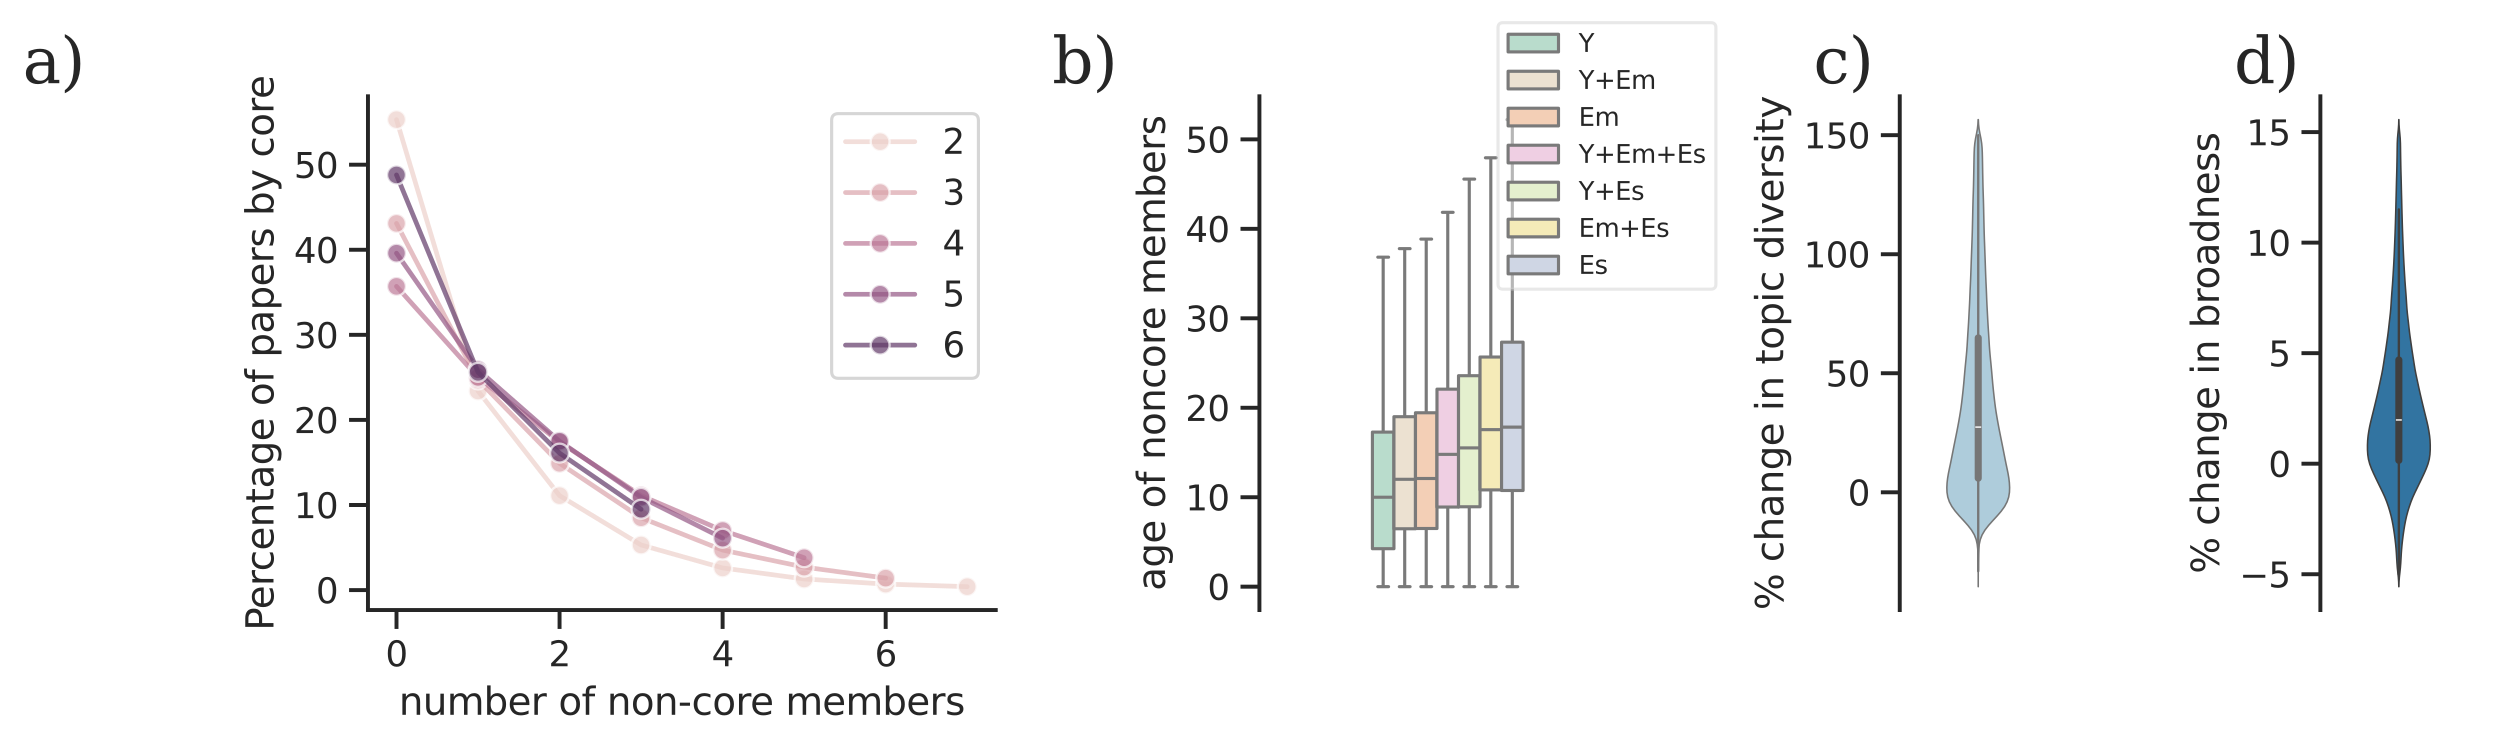 <?xml version="1.0" encoding="utf-8" standalone="no"?>
<!DOCTYPE svg PUBLIC "-//W3C//DTD SVG 1.1//EN"
  "http://www.w3.org/Graphics/SVG/1.1/DTD/svg11.dtd">
<svg height="236.605pt" version="1.1" viewBox="0 0 793.607 236.605" width="793.607pt" xmlns="http://www.w3.org/2000/svg" xmlns:xlink="http://www.w3.org/1999/xlink">
 <defs>
  <style type="text/css">*{stroke-linecap:butt;stroke-linejoin:round;}</style>
 </defs>
 <g id="figure_1">
  <g id="patch_1">
   <path d="M 0 236.605 
L 793.607 236.605 
L 793.607 0 
L 0 0 
z
" style="fill:#ffffff;"/>
  </g>
  <g id="axes_1">
   <g id="patch_2">
    <path d="M 116.807 193.645 
L 316.093 193.645 
L 316.093 30.566 
L 116.807 30.566 
z
" style="fill:#ffffff;"/>
   </g>
   <g id="matplotlib.axis_1">
    <g id="xtick_1">
     <g id="line2d_1">
      <defs>
       <path d="M 0 0 
L 0 6 
" id="mfb42b15f61" style="stroke:#262626;stroke-width:1.25;"/>
      </defs>
      <g>
       <use style="fill:#262626;stroke:#262626;stroke-width:1.25;" x="125.866" xlink:href="#mfb42b15f61" y="193.645"/>
      </g>
     </g>
     <g id="text_1">
      <!-- 0 -->
      <g style="fill:#262626;" transform="translate(122.366 211.504)scale(0.11 -0.11)">
       <defs>
        <path d="M 2034 4250 
Q 1547 4250 1301 3770 
Q 1056 3291 1056 2328 
Q 1056 1369 1301 889 
Q 1547 409 2034 409 
Q 2525 409 2770 889 
Q 3016 1369 3016 2328 
Q 3016 3291 2770 3770 
Q 2525 4250 2034 4250 
z
M 2034 4750 
Q 2819 4750 3233 4129 
Q 3647 3509 3647 2328 
Q 3647 1150 3233 529 
Q 2819 -91 2034 -91 
Q 1250 -91 836 529 
Q 422 1150 422 2328 
Q 422 3509 836 4129 
Q 1250 4750 2034 4750 
z
" id="DejaVuSans-30" transform="scale(0.016)"/>
       </defs>
       <use xlink:href="#DejaVuSans-30"/>
      </g>
     </g>
    </g>
    <g id="xtick_2">
     <g id="line2d_2">
      <g>
       <use style="fill:#262626;stroke:#262626;stroke-width:1.25;" x="177.628" xlink:href="#mfb42b15f61" y="193.645"/>
      </g>
     </g>
     <g id="text_2">
      <!-- 2 -->
      <g style="fill:#262626;" transform="translate(174.129 211.504)scale(0.11 -0.11)">
       <defs>
        <path d="M 1228 531 
L 3431 531 
L 3431 0 
L 469 0 
L 469 531 
Q 828 903 1448 1529 
Q 2069 2156 2228 2338 
Q 2531 2678 2651 2914 
Q 2772 3150 2772 3378 
Q 2772 3750 2511 3984 
Q 2250 4219 1831 4219 
Q 1534 4219 1204 4116 
Q 875 4013 500 3803 
L 500 4441 
Q 881 4594 1212 4672 
Q 1544 4750 1819 4750 
Q 2544 4750 2975 4387 
Q 3406 4025 3406 3419 
Q 3406 3131 3298 2873 
Q 3191 2616 2906 2266 
Q 2828 2175 2409 1742 
Q 1991 1309 1228 531 
z
" id="DejaVuSans-32" transform="scale(0.016)"/>
       </defs>
       <use xlink:href="#DejaVuSans-32"/>
      </g>
     </g>
    </g>
    <g id="xtick_3">
     <g id="line2d_3">
      <g>
       <use style="fill:#262626;stroke:#262626;stroke-width:1.25;" x="229.391" xlink:href="#mfb42b15f61" y="193.645"/>
      </g>
     </g>
     <g id="text_3">
      <!-- 4 -->
      <g style="fill:#262626;" transform="translate(225.891 211.504)scale(0.11 -0.11)">
       <defs>
        <path d="M 2419 4116 
L 825 1625 
L 2419 1625 
L 2419 4116 
z
M 2253 4666 
L 3047 4666 
L 3047 1625 
L 3713 1625 
L 3713 1100 
L 3047 1100 
L 3047 0 
L 2419 0 
L 2419 1100 
L 313 1100 
L 313 1709 
L 2253 4666 
z
" id="DejaVuSans-34" transform="scale(0.016)"/>
       </defs>
       <use xlink:href="#DejaVuSans-34"/>
      </g>
     </g>
    </g>
    <g id="xtick_4">
     <g id="line2d_4">
      <g>
       <use style="fill:#262626;stroke:#262626;stroke-width:1.25;" x="281.153" xlink:href="#mfb42b15f61" y="193.645"/>
      </g>
     </g>
     <g id="text_4">
      <!-- 6 -->
      <g style="fill:#262626;" transform="translate(277.654 211.504)scale(0.11 -0.11)">
       <defs>
        <path d="M 2113 2584 
Q 1688 2584 1439 2293 
Q 1191 2003 1191 1497 
Q 1191 994 1439 701 
Q 1688 409 2113 409 
Q 2538 409 2786 701 
Q 3034 994 3034 1497 
Q 3034 2003 2786 2293 
Q 2538 2584 2113 2584 
z
M 3366 4563 
L 3366 3988 
Q 3128 4100 2886 4159 
Q 2644 4219 2406 4219 
Q 1781 4219 1451 3797 
Q 1122 3375 1075 2522 
Q 1259 2794 1537 2939 
Q 1816 3084 2150 3084 
Q 2853 3084 3261 2657 
Q 3669 2231 3669 1497 
Q 3669 778 3244 343 
Q 2819 -91 2113 -91 
Q 1303 -91 875 529 
Q 447 1150 447 2328 
Q 447 3434 972 4092 
Q 1497 4750 2381 4750 
Q 2619 4750 2861 4703 
Q 3103 4656 3366 4563 
z
" id="DejaVuSans-36" transform="scale(0.016)"/>
       </defs>
       <use xlink:href="#DejaVuSans-36"/>
      </g>
     </g>
    </g>
    <g id="text_5">
     <!-- number of non-core members -->
     <g style="fill:#262626;" transform="translate(126.621 226.91)scale(0.12 -0.12)">
      <defs>
       <path d="M 3513 2113 
L 3513 0 
L 2938 0 
L 2938 2094 
Q 2938 2591 2744 2837 
Q 2550 3084 2163 3084 
Q 1697 3084 1428 2787 
Q 1159 2491 1159 1978 
L 1159 0 
L 581 0 
L 581 3500 
L 1159 3500 
L 1159 2956 
Q 1366 3272 1645 3428 
Q 1925 3584 2291 3584 
Q 2894 3584 3203 3211 
Q 3513 2838 3513 2113 
z
" id="DejaVuSans-6e" transform="scale(0.016)"/>
       <path d="M 544 1381 
L 544 3500 
L 1119 3500 
L 1119 1403 
Q 1119 906 1312 657 
Q 1506 409 1894 409 
Q 2359 409 2629 706 
Q 2900 1003 2900 1516 
L 2900 3500 
L 3475 3500 
L 3475 0 
L 2900 0 
L 2900 538 
Q 2691 219 2414 64 
Q 2138 -91 1772 -91 
Q 1169 -91 856 284 
Q 544 659 544 1381 
z
M 1991 3584 
L 1991 3584 
z
" id="DejaVuSans-75" transform="scale(0.016)"/>
       <path d="M 3328 2828 
Q 3544 3216 3844 3400 
Q 4144 3584 4550 3584 
Q 5097 3584 5394 3201 
Q 5691 2819 5691 2113 
L 5691 0 
L 5113 0 
L 5113 2094 
Q 5113 2597 4934 2840 
Q 4756 3084 4391 3084 
Q 3944 3084 3684 2787 
Q 3425 2491 3425 1978 
L 3425 0 
L 2847 0 
L 2847 2094 
Q 2847 2600 2669 2842 
Q 2491 3084 2119 3084 
Q 1678 3084 1418 2786 
Q 1159 2488 1159 1978 
L 1159 0 
L 581 0 
L 581 3500 
L 1159 3500 
L 1159 2956 
Q 1356 3278 1631 3431 
Q 1906 3584 2284 3584 
Q 2666 3584 2933 3390 
Q 3200 3197 3328 2828 
z
" id="DejaVuSans-6d" transform="scale(0.016)"/>
       <path d="M 3116 1747 
Q 3116 2381 2855 2742 
Q 2594 3103 2138 3103 
Q 1681 3103 1420 2742 
Q 1159 2381 1159 1747 
Q 1159 1113 1420 752 
Q 1681 391 2138 391 
Q 2594 391 2855 752 
Q 3116 1113 3116 1747 
z
M 1159 2969 
Q 1341 3281 1617 3432 
Q 1894 3584 2278 3584 
Q 2916 3584 3314 3078 
Q 3713 2572 3713 1747 
Q 3713 922 3314 415 
Q 2916 -91 2278 -91 
Q 1894 -91 1617 61 
Q 1341 213 1159 525 
L 1159 0 
L 581 0 
L 581 4863 
L 1159 4863 
L 1159 2969 
z
" id="DejaVuSans-62" transform="scale(0.016)"/>
       <path d="M 3597 1894 
L 3597 1613 
L 953 1613 
Q 991 1019 1311 708 
Q 1631 397 2203 397 
Q 2534 397 2845 478 
Q 3156 559 3463 722 
L 3463 178 
Q 3153 47 2828 -22 
Q 2503 -91 2169 -91 
Q 1331 -91 842 396 
Q 353 884 353 1716 
Q 353 2575 817 3079 
Q 1281 3584 2069 3584 
Q 2775 3584 3186 3129 
Q 3597 2675 3597 1894 
z
M 3022 2063 
Q 3016 2534 2758 2815 
Q 2500 3097 2075 3097 
Q 1594 3097 1305 2825 
Q 1016 2553 972 2059 
L 3022 2063 
z
" id="DejaVuSans-65" transform="scale(0.016)"/>
       <path d="M 2631 2963 
Q 2534 3019 2420 3045 
Q 2306 3072 2169 3072 
Q 1681 3072 1420 2755 
Q 1159 2438 1159 1844 
L 1159 0 
L 581 0 
L 581 3500 
L 1159 3500 
L 1159 2956 
Q 1341 3275 1631 3429 
Q 1922 3584 2338 3584 
Q 2397 3584 2469 3576 
Q 2541 3569 2628 3553 
L 2631 2963 
z
" id="DejaVuSans-72" transform="scale(0.016)"/>
       <path id="DejaVuSans-20" transform="scale(0.016)"/>
       <path d="M 1959 3097 
Q 1497 3097 1228 2736 
Q 959 2375 959 1747 
Q 959 1119 1226 758 
Q 1494 397 1959 397 
Q 2419 397 2687 759 
Q 2956 1122 2956 1747 
Q 2956 2369 2687 2733 
Q 2419 3097 1959 3097 
z
M 1959 3584 
Q 2709 3584 3137 3096 
Q 3566 2609 3566 1747 
Q 3566 888 3137 398 
Q 2709 -91 1959 -91 
Q 1206 -91 779 398 
Q 353 888 353 1747 
Q 353 2609 779 3096 
Q 1206 3584 1959 3584 
z
" id="DejaVuSans-6f" transform="scale(0.016)"/>
       <path d="M 2375 4863 
L 2375 4384 
L 1825 4384 
Q 1516 4384 1395 4259 
Q 1275 4134 1275 3809 
L 1275 3500 
L 2222 3500 
L 2222 3053 
L 1275 3053 
L 1275 0 
L 697 0 
L 697 3053 
L 147 3053 
L 147 3500 
L 697 3500 
L 697 3744 
Q 697 4328 969 4595 
Q 1241 4863 1831 4863 
L 2375 4863 
z
" id="DejaVuSans-66" transform="scale(0.016)"/>
       <path d="M 313 2009 
L 1997 2009 
L 1997 1497 
L 313 1497 
L 313 2009 
z
" id="DejaVuSans-2d" transform="scale(0.016)"/>
       <path d="M 3122 3366 
L 3122 2828 
Q 2878 2963 2633 3030 
Q 2388 3097 2138 3097 
Q 1578 3097 1268 2742 
Q 959 2388 959 1747 
Q 959 1106 1268 751 
Q 1578 397 2138 397 
Q 2388 397 2633 464 
Q 2878 531 3122 666 
L 3122 134 
Q 2881 22 2623 -34 
Q 2366 -91 2075 -91 
Q 1284 -91 818 406 
Q 353 903 353 1747 
Q 353 2603 823 3093 
Q 1294 3584 2113 3584 
Q 2378 3584 2631 3529 
Q 2884 3475 3122 3366 
z
" id="DejaVuSans-63" transform="scale(0.016)"/>
       <path d="M 2834 3397 
L 2834 2853 
Q 2591 2978 2328 3040 
Q 2066 3103 1784 3103 
Q 1356 3103 1142 2972 
Q 928 2841 928 2578 
Q 928 2378 1081 2264 
Q 1234 2150 1697 2047 
L 1894 2003 
Q 2506 1872 2764 1633 
Q 3022 1394 3022 966 
Q 3022 478 2636 193 
Q 2250 -91 1575 -91 
Q 1294 -91 989 -36 
Q 684 19 347 128 
L 347 722 
Q 666 556 975 473 
Q 1284 391 1588 391 
Q 1994 391 2212 530 
Q 2431 669 2431 922 
Q 2431 1156 2273 1281 
Q 2116 1406 1581 1522 
L 1381 1569 
Q 847 1681 609 1914 
Q 372 2147 372 2553 
Q 372 3047 722 3315 
Q 1072 3584 1716 3584 
Q 2034 3584 2315 3537 
Q 2597 3491 2834 3397 
z
" id="DejaVuSans-73" transform="scale(0.016)"/>
      </defs>
      <use xlink:href="#DejaVuSans-6e"/>
      <use x="63.379" xlink:href="#DejaVuSans-75"/>
      <use x="126.758" xlink:href="#DejaVuSans-6d"/>
      <use x="224.17" xlink:href="#DejaVuSans-62"/>
      <use x="287.646" xlink:href="#DejaVuSans-65"/>
      <use x="349.17" xlink:href="#DejaVuSans-72"/>
      <use x="390.283" xlink:href="#DejaVuSans-20"/>
      <use x="422.07" xlink:href="#DejaVuSans-6f"/>
      <use x="483.252" xlink:href="#DejaVuSans-66"/>
      <use x="518.457" xlink:href="#DejaVuSans-20"/>
      <use x="550.244" xlink:href="#DejaVuSans-6e"/>
      <use x="613.623" xlink:href="#DejaVuSans-6f"/>
      <use x="674.805" xlink:href="#DejaVuSans-6e"/>
      <use x="738.184" xlink:href="#DejaVuSans-2d"/>
      <use x="774.268" xlink:href="#DejaVuSans-63"/>
      <use x="829.248" xlink:href="#DejaVuSans-6f"/>
      <use x="890.43" xlink:href="#DejaVuSans-72"/>
      <use x="929.293" xlink:href="#DejaVuSans-65"/>
      <use x="990.816" xlink:href="#DejaVuSans-20"/>
      <use x="1022.604" xlink:href="#DejaVuSans-6d"/>
      <use x="1120.016" xlink:href="#DejaVuSans-65"/>
      <use x="1181.539" xlink:href="#DejaVuSans-6d"/>
      <use x="1278.951" xlink:href="#DejaVuSans-62"/>
      <use x="1342.428" xlink:href="#DejaVuSans-65"/>
      <use x="1403.951" xlink:href="#DejaVuSans-72"/>
      <use x="1445.064" xlink:href="#DejaVuSans-73"/>
     </g>
    </g>
   </g>
   <g id="matplotlib.axis_2">
    <g id="ytick_1">
     <g id="line2d_5">
      <defs>
       <path d="M 0 0 
L -6 0 
" id="m41105fad8a" style="stroke:#262626;stroke-width:1.25;"/>
      </defs>
      <g>
       <use style="fill:#262626;stroke:#262626;stroke-width:1.25;" x="116.807" xlink:href="#m41105fad8a" y="187.313"/>
      </g>
     </g>
     <g id="text_6">
      <!-- 0 -->
      <g style="fill:#262626;" transform="translate(100.308 191.492)scale(0.11 -0.11)">
       <use xlink:href="#DejaVuSans-30"/>
      </g>
     </g>
    </g>
    <g id="ytick_2">
     <g id="line2d_6">
      <g>
       <use style="fill:#262626;stroke:#262626;stroke-width:1.25;" x="116.807" xlink:href="#m41105fad8a" y="160.308"/>
      </g>
     </g>
     <g id="text_7">
      <!-- 10 -->
      <g style="fill:#262626;" transform="translate(93.31 164.488)scale(0.11 -0.11)">
       <defs>
        <path d="M 794 531 
L 1825 531 
L 1825 4091 
L 703 3866 
L 703 4441 
L 1819 4666 
L 2450 4666 
L 2450 531 
L 3481 531 
L 3481 0 
L 794 0 
L 794 531 
z
" id="DejaVuSans-31" transform="scale(0.016)"/>
       </defs>
       <use xlink:href="#DejaVuSans-31"/>
       <use x="63.623" xlink:href="#DejaVuSans-30"/>
      </g>
     </g>
    </g>
    <g id="ytick_3">
     <g id="line2d_7">
      <g>
       <use style="fill:#262626;stroke:#262626;stroke-width:1.25;" x="116.807" xlink:href="#m41105fad8a" y="133.304"/>
      </g>
     </g>
     <g id="text_8">
      <!-- 20 -->
      <g style="fill:#262626;" transform="translate(93.31 137.483)scale(0.11 -0.11)">
       <use xlink:href="#DejaVuSans-32"/>
       <use x="63.623" xlink:href="#DejaVuSans-30"/>
      </g>
     </g>
    </g>
    <g id="ytick_4">
     <g id="line2d_8">
      <g>
       <use style="fill:#262626;stroke:#262626;stroke-width:1.25;" x="116.807" xlink:href="#m41105fad8a" y="106.3"/>
      </g>
     </g>
     <g id="text_9">
      <!-- 30 -->
      <g style="fill:#262626;" transform="translate(93.31 110.479)scale(0.11 -0.11)">
       <defs>
        <path d="M 2597 2516 
Q 3050 2419 3304 2112 
Q 3559 1806 3559 1356 
Q 3559 666 3084 287 
Q 2609 -91 1734 -91 
Q 1441 -91 1130 -33 
Q 819 25 488 141 
L 488 750 
Q 750 597 1062 519 
Q 1375 441 1716 441 
Q 2309 441 2620 675 
Q 2931 909 2931 1356 
Q 2931 1769 2642 2001 
Q 2353 2234 1838 2234 
L 1294 2234 
L 1294 2753 
L 1863 2753 
Q 2328 2753 2575 2939 
Q 2822 3125 2822 3475 
Q 2822 3834 2567 4026 
Q 2313 4219 1838 4219 
Q 1578 4219 1281 4162 
Q 984 4106 628 3988 
L 628 4550 
Q 988 4650 1302 4700 
Q 1616 4750 1894 4750 
Q 2613 4750 3031 4423 
Q 3450 4097 3450 3541 
Q 3450 3153 3228 2886 
Q 3006 2619 2597 2516 
z
" id="DejaVuSans-33" transform="scale(0.016)"/>
       </defs>
       <use xlink:href="#DejaVuSans-33"/>
       <use x="63.623" xlink:href="#DejaVuSans-30"/>
      </g>
     </g>
    </g>
    <g id="ytick_5">
     <g id="line2d_9">
      <g>
       <use style="fill:#262626;stroke:#262626;stroke-width:1.25;" x="116.807" xlink:href="#m41105fad8a" y="79.295"/>
      </g>
     </g>
     <g id="text_10">
      <!-- 40 -->
      <g style="fill:#262626;" transform="translate(93.31 83.474)scale(0.11 -0.11)">
       <use xlink:href="#DejaVuSans-34"/>
       <use x="63.623" xlink:href="#DejaVuSans-30"/>
      </g>
     </g>
    </g>
    <g id="ytick_6">
     <g id="line2d_10">
      <g>
       <use style="fill:#262626;stroke:#262626;stroke-width:1.25;" x="116.807" xlink:href="#m41105fad8a" y="52.291"/>
      </g>
     </g>
     <g id="text_11">
      <!-- 50 -->
      <g style="fill:#262626;" transform="translate(93.31 56.47)scale(0.11 -0.11)">
       <defs>
        <path d="M 691 4666 
L 3169 4666 
L 3169 4134 
L 1269 4134 
L 1269 2991 
Q 1406 3038 1543 3061 
Q 1681 3084 1819 3084 
Q 2600 3084 3056 2656 
Q 3513 2228 3513 1497 
Q 3513 744 3044 326 
Q 2575 -91 1722 -91 
Q 1428 -91 1123 -41 
Q 819 9 494 109 
L 494 744 
Q 775 591 1075 516 
Q 1375 441 1709 441 
Q 2250 441 2565 725 
Q 2881 1009 2881 1497 
Q 2881 1984 2565 2268 
Q 2250 2553 1709 2553 
Q 1456 2553 1204 2497 
Q 953 2441 691 2322 
L 691 4666 
z
" id="DejaVuSans-35" transform="scale(0.016)"/>
       </defs>
       <use xlink:href="#DejaVuSans-35"/>
       <use x="63.623" xlink:href="#DejaVuSans-30"/>
      </g>
     </g>
    </g>
    <g id="text_12">
     <!-- Percentage of papers by core -->
     <g style="fill:#262626;" transform="translate(86.814 200.197)rotate(-90)scale(0.12 -0.12)">
      <defs>
       <path d="M 1259 4147 
L 1259 2394 
L 2053 2394 
Q 2494 2394 2734 2622 
Q 2975 2850 2975 3272 
Q 2975 3691 2734 3919 
Q 2494 4147 2053 4147 
L 1259 4147 
z
M 628 4666 
L 2053 4666 
Q 2838 4666 3239 4311 
Q 3641 3956 3641 3272 
Q 3641 2581 3239 2228 
Q 2838 1875 2053 1875 
L 1259 1875 
L 1259 0 
L 628 0 
L 628 4666 
z
" id="DejaVuSans-50" transform="scale(0.016)"/>
       <path d="M 1172 4494 
L 1172 3500 
L 2356 3500 
L 2356 3053 
L 1172 3053 
L 1172 1153 
Q 1172 725 1289 603 
Q 1406 481 1766 481 
L 2356 481 
L 2356 0 
L 1766 0 
Q 1100 0 847 248 
Q 594 497 594 1153 
L 594 3053 
L 172 3053 
L 172 3500 
L 594 3500 
L 594 4494 
L 1172 4494 
z
" id="DejaVuSans-74" transform="scale(0.016)"/>
       <path d="M 2194 1759 
Q 1497 1759 1228 1600 
Q 959 1441 959 1056 
Q 959 750 1161 570 
Q 1363 391 1709 391 
Q 2188 391 2477 730 
Q 2766 1069 2766 1631 
L 2766 1759 
L 2194 1759 
z
M 3341 1997 
L 3341 0 
L 2766 0 
L 2766 531 
Q 2569 213 2275 61 
Q 1981 -91 1556 -91 
Q 1019 -91 701 211 
Q 384 513 384 1019 
Q 384 1609 779 1909 
Q 1175 2209 1959 2209 
L 2766 2209 
L 2766 2266 
Q 2766 2663 2505 2880 
Q 2244 3097 1772 3097 
Q 1472 3097 1187 3025 
Q 903 2953 641 2809 
L 641 3341 
Q 956 3463 1253 3523 
Q 1550 3584 1831 3584 
Q 2591 3584 2966 3190 
Q 3341 2797 3341 1997 
z
" id="DejaVuSans-61" transform="scale(0.016)"/>
       <path d="M 2906 1791 
Q 2906 2416 2648 2759 
Q 2391 3103 1925 3103 
Q 1463 3103 1205 2759 
Q 947 2416 947 1791 
Q 947 1169 1205 825 
Q 1463 481 1925 481 
Q 2391 481 2648 825 
Q 2906 1169 2906 1791 
z
M 3481 434 
Q 3481 -459 3084 -895 
Q 2688 -1331 1869 -1331 
Q 1566 -1331 1297 -1286 
Q 1028 -1241 775 -1147 
L 775 -588 
Q 1028 -725 1275 -790 
Q 1522 -856 1778 -856 
Q 2344 -856 2625 -561 
Q 2906 -266 2906 331 
L 2906 616 
Q 2728 306 2450 153 
Q 2172 0 1784 0 
Q 1141 0 747 490 
Q 353 981 353 1791 
Q 353 2603 747 3093 
Q 1141 3584 1784 3584 
Q 2172 3584 2450 3431 
Q 2728 3278 2906 2969 
L 2906 3500 
L 3481 3500 
L 3481 434 
z
" id="DejaVuSans-67" transform="scale(0.016)"/>
       <path d="M 1159 525 
L 1159 -1331 
L 581 -1331 
L 581 3500 
L 1159 3500 
L 1159 2969 
Q 1341 3281 1617 3432 
Q 1894 3584 2278 3584 
Q 2916 3584 3314 3078 
Q 3713 2572 3713 1747 
Q 3713 922 3314 415 
Q 2916 -91 2278 -91 
Q 1894 -91 1617 61 
Q 1341 213 1159 525 
z
M 3116 1747 
Q 3116 2381 2855 2742 
Q 2594 3103 2138 3103 
Q 1681 3103 1420 2742 
Q 1159 2381 1159 1747 
Q 1159 1113 1420 752 
Q 1681 391 2138 391 
Q 2594 391 2855 752 
Q 3116 1113 3116 1747 
z
" id="DejaVuSans-70" transform="scale(0.016)"/>
       <path d="M 2059 -325 
Q 1816 -950 1584 -1140 
Q 1353 -1331 966 -1331 
L 506 -1331 
L 506 -850 
L 844 -850 
Q 1081 -850 1212 -737 
Q 1344 -625 1503 -206 
L 1606 56 
L 191 3500 
L 800 3500 
L 1894 763 
L 2988 3500 
L 3597 3500 
L 2059 -325 
z
" id="DejaVuSans-79" transform="scale(0.016)"/>
      </defs>
      <use xlink:href="#DejaVuSans-50"/>
      <use x="56.678" xlink:href="#DejaVuSans-65"/>
      <use x="118.201" xlink:href="#DejaVuSans-72"/>
      <use x="157.064" xlink:href="#DejaVuSans-63"/>
      <use x="212.045" xlink:href="#DejaVuSans-65"/>
      <use x="273.568" xlink:href="#DejaVuSans-6e"/>
      <use x="336.947" xlink:href="#DejaVuSans-74"/>
      <use x="376.156" xlink:href="#DejaVuSans-61"/>
      <use x="437.436" xlink:href="#DejaVuSans-67"/>
      <use x="500.912" xlink:href="#DejaVuSans-65"/>
      <use x="562.436" xlink:href="#DejaVuSans-20"/>
      <use x="594.223" xlink:href="#DejaVuSans-6f"/>
      <use x="655.404" xlink:href="#DejaVuSans-66"/>
      <use x="690.609" xlink:href="#DejaVuSans-20"/>
      <use x="722.396" xlink:href="#DejaVuSans-70"/>
      <use x="785.873" xlink:href="#DejaVuSans-61"/>
      <use x="847.152" xlink:href="#DejaVuSans-70"/>
      <use x="910.629" xlink:href="#DejaVuSans-65"/>
      <use x="972.152" xlink:href="#DejaVuSans-72"/>
      <use x="1013.266" xlink:href="#DejaVuSans-73"/>
      <use x="1065.365" xlink:href="#DejaVuSans-20"/>
      <use x="1097.152" xlink:href="#DejaVuSans-62"/>
      <use x="1160.629" xlink:href="#DejaVuSans-79"/>
      <use x="1219.809" xlink:href="#DejaVuSans-20"/>
      <use x="1251.596" xlink:href="#DejaVuSans-63"/>
      <use x="1306.576" xlink:href="#DejaVuSans-6f"/>
      <use x="1367.758" xlink:href="#DejaVuSans-72"/>
      <use x="1406.621" xlink:href="#DejaVuSans-65"/>
     </g>
    </g>
   </g>
   <g id="PolyCollection_1"/>
   <g id="PolyCollection_2"/>
   <g id="PolyCollection_3"/>
   <g id="PolyCollection_4"/>
   <g id="PolyCollection_5"/>
   <g id="line2d_11">
    <path clip-path="url(#p5317983d6f)" d="M 125.866 37.978 
L 151.747 124.122 
L 177.628 157.338 
L 203.509 173.001 
L 229.391 180.292 
L 255.272 183.802 
L 281.153 185.423 
L 307.034 186.233 
" style="fill:none;stroke:#edd1cb;stroke-linecap:round;stroke-opacity:0.7;stroke-width:1.5;"/>
    <defs>
     <path d="M 0 3 
C 0.796 3 1.559 2.684 2.121 2.121 
C 2.684 1.559 3 0.796 3 0 
C 3 -0.796 2.684 -1.559 2.121 -2.121 
C 1.559 -2.684 0.796 -3 0 -3 
C -0.796 -3 -1.559 -2.684 -2.121 -2.121 
C -2.684 -1.559 -3 -0.796 -3 0 
C -3 0.796 -2.684 1.559 -2.121 2.121 
C -1.559 2.684 -0.796 3 0 3 
z
" id="m3d9f978450" style="stroke:#ffffff;stroke-opacity:0.7;stroke-width:0.75;"/>
    </defs>
    <g clip-path="url(#p5317983d6f)">
     <use style="fill:#edd1cb;fill-opacity:0.7;stroke:#ffffff;stroke-opacity:0.7;stroke-width:0.75;" x="125.866" xlink:href="#m3d9f978450" y="37.978"/>
     <use style="fill:#edd1cb;fill-opacity:0.7;stroke:#ffffff;stroke-opacity:0.7;stroke-width:0.75;" x="151.747" xlink:href="#m3d9f978450" y="124.122"/>
     <use style="fill:#edd1cb;fill-opacity:0.7;stroke:#ffffff;stroke-opacity:0.7;stroke-width:0.75;" x="177.628" xlink:href="#m3d9f978450" y="157.338"/>
     <use style="fill:#edd1cb;fill-opacity:0.7;stroke:#ffffff;stroke-opacity:0.7;stroke-width:0.75;" x="203.509" xlink:href="#m3d9f978450" y="173.001"/>
     <use style="fill:#edd1cb;fill-opacity:0.7;stroke:#ffffff;stroke-opacity:0.7;stroke-width:0.75;" x="229.391" xlink:href="#m3d9f978450" y="180.292"/>
     <use style="fill:#edd1cb;fill-opacity:0.7;stroke:#ffffff;stroke-opacity:0.7;stroke-width:0.75;" x="255.272" xlink:href="#m3d9f978450" y="183.802"/>
     <use style="fill:#edd1cb;fill-opacity:0.7;stroke:#ffffff;stroke-opacity:0.7;stroke-width:0.75;" x="281.153" xlink:href="#m3d9f978450" y="185.423"/>
     <use style="fill:#edd1cb;fill-opacity:0.7;stroke:#ffffff;stroke-opacity:0.7;stroke-width:0.75;" x="307.034" xlink:href="#m3d9f978450" y="186.233"/>
    </g>
   </g>
   <g id="line2d_12">
    <path clip-path="url(#p5317983d6f)" d="M 125.866 70.924 
L 151.747 120.612 
L 177.628 147.076 
L 203.509 164.359 
L 229.391 174.621 
L 255.272 180.022 
L 281.153 183.532 
" style="fill:none;stroke:#daa4ac;stroke-linecap:round;stroke-opacity:0.7;stroke-width:1.5;"/>
    <defs>
     <path d="M 0 3 
C 0.796 3 1.559 2.684 2.121 2.121 
C 2.684 1.559 3 0.796 3 0 
C 3 -0.796 2.684 -1.559 2.121 -2.121 
C 1.559 -2.684 0.796 -3 0 -3 
C -0.796 -3 -1.559 -2.684 -2.121 -2.121 
C -2.684 -1.559 -3 -0.796 -3 0 
C -3 0.796 -2.684 1.559 -2.121 2.121 
C -1.559 2.684 -0.796 3 0 3 
z
" id="me6da92ec76" style="stroke:#ffffff;stroke-opacity:0.7;stroke-width:0.75;"/>
    </defs>
    <g clip-path="url(#p5317983d6f)">
     <use style="fill:#daa4ac;fill-opacity:0.7;stroke:#ffffff;stroke-opacity:0.7;stroke-width:0.75;" x="125.866" xlink:href="#me6da92ec76" y="70.924"/>
     <use style="fill:#daa4ac;fill-opacity:0.7;stroke:#ffffff;stroke-opacity:0.7;stroke-width:0.75;" x="151.747" xlink:href="#me6da92ec76" y="120.612"/>
     <use style="fill:#daa4ac;fill-opacity:0.7;stroke:#ffffff;stroke-opacity:0.7;stroke-width:0.75;" x="177.628" xlink:href="#me6da92ec76" y="147.076"/>
     <use style="fill:#daa4ac;fill-opacity:0.7;stroke:#ffffff;stroke-opacity:0.7;stroke-width:0.75;" x="203.509" xlink:href="#me6da92ec76" y="164.359"/>
     <use style="fill:#daa4ac;fill-opacity:0.7;stroke:#ffffff;stroke-opacity:0.7;stroke-width:0.75;" x="229.391" xlink:href="#me6da92ec76" y="174.621"/>
     <use style="fill:#daa4ac;fill-opacity:0.7;stroke:#ffffff;stroke-opacity:0.7;stroke-width:0.75;" x="255.272" xlink:href="#me6da92ec76" y="180.022"/>
     <use style="fill:#daa4ac;fill-opacity:0.7;stroke:#ffffff;stroke-opacity:0.7;stroke-width:0.75;" x="281.153" xlink:href="#me6da92ec76" y="183.532"/>
    </g>
   </g>
   <g id="line2d_13">
    <path clip-path="url(#p5317983d6f)" d="M 125.866 90.907 
L 151.747 119.802 
L 177.628 140.325 
L 203.509 157.338 
L 229.391 168.41 
L 255.272 177.051 
" style="fill:none;stroke:#bd7a98;stroke-linecap:round;stroke-opacity:0.7;stroke-width:1.5;"/>
    <defs>
     <path d="M 0 3 
C 0.796 3 1.559 2.684 2.121 2.121 
C 2.684 1.559 3 0.796 3 0 
C 3 -0.796 2.684 -1.559 2.121 -2.121 
C 1.559 -2.684 0.796 -3 0 -3 
C -0.796 -3 -1.559 -2.684 -2.121 -2.121 
C -2.684 -1.559 -3 -0.796 -3 0 
C -3 0.796 -2.684 1.559 -2.121 2.121 
C -1.559 2.684 -0.796 3 0 3 
z
" id="m9aa66c7736" style="stroke:#ffffff;stroke-opacity:0.7;stroke-width:0.75;"/>
    </defs>
    <g clip-path="url(#p5317983d6f)">
     <use style="fill:#bd7a98;fill-opacity:0.7;stroke:#ffffff;stroke-opacity:0.7;stroke-width:0.75;" x="125.866" xlink:href="#m9aa66c7736" y="90.907"/>
     <use style="fill:#bd7a98;fill-opacity:0.7;stroke:#ffffff;stroke-opacity:0.7;stroke-width:0.75;" x="151.747" xlink:href="#m9aa66c7736" y="119.802"/>
     <use style="fill:#bd7a98;fill-opacity:0.7;stroke:#ffffff;stroke-opacity:0.7;stroke-width:0.75;" x="177.628" xlink:href="#m9aa66c7736" y="140.325"/>
     <use style="fill:#bd7a98;fill-opacity:0.7;stroke:#ffffff;stroke-opacity:0.7;stroke-width:0.75;" x="203.509" xlink:href="#m9aa66c7736" y="157.338"/>
     <use style="fill:#bd7a98;fill-opacity:0.7;stroke:#ffffff;stroke-opacity:0.7;stroke-width:0.75;" x="229.391" xlink:href="#m9aa66c7736" y="168.41"/>
     <use style="fill:#bd7a98;fill-opacity:0.7;stroke:#ffffff;stroke-opacity:0.7;stroke-width:0.75;" x="255.272" xlink:href="#m9aa66c7736" y="177.051"/>
    </g>
   </g>
   <g id="line2d_14">
    <path clip-path="url(#p5317983d6f)" d="M 125.866 80.375 
L 151.747 117.371 
L 177.628 140.055 
L 203.509 157.878 
L 229.391 170.84 
" style="fill:none;stroke:#945785;stroke-linecap:round;stroke-opacity:0.7;stroke-width:1.5;"/>
    <defs>
     <path d="M 0 3 
C 0.796 3 1.559 2.684 2.121 2.121 
C 2.684 1.559 3 0.796 3 0 
C 3 -0.796 2.684 -1.559 2.121 -2.121 
C 1.559 -2.684 0.796 -3 0 -3 
C -0.796 -3 -1.559 -2.684 -2.121 -2.121 
C -2.684 -1.559 -3 -0.796 -3 0 
C -3 0.796 -2.684 1.559 -2.121 2.121 
C -1.559 2.684 -0.796 3 0 3 
z
" id="m6ec4312389" style="stroke:#ffffff;stroke-opacity:0.7;stroke-width:0.75;"/>
    </defs>
    <g clip-path="url(#p5317983d6f)">
     <use style="fill:#945785;fill-opacity:0.7;stroke:#ffffff;stroke-opacity:0.7;stroke-width:0.75;" x="125.866" xlink:href="#m6ec4312389" y="80.375"/>
     <use style="fill:#945785;fill-opacity:0.7;stroke:#ffffff;stroke-opacity:0.7;stroke-width:0.75;" x="151.747" xlink:href="#m6ec4312389" y="117.371"/>
     <use style="fill:#945785;fill-opacity:0.7;stroke:#ffffff;stroke-opacity:0.7;stroke-width:0.75;" x="177.628" xlink:href="#m6ec4312389" y="140.055"/>
     <use style="fill:#945785;fill-opacity:0.7;stroke:#ffffff;stroke-opacity:0.7;stroke-width:0.75;" x="203.509" xlink:href="#m6ec4312389" y="157.878"/>
     <use style="fill:#945785;fill-opacity:0.7;stroke:#ffffff;stroke-opacity:0.7;stroke-width:0.75;" x="229.391" xlink:href="#m6ec4312389" y="170.84"/>
    </g>
   </g>
   <g id="line2d_15">
    <path clip-path="url(#p5317983d6f)" d="M 125.866 55.531 
L 151.747 118.182 
L 177.628 143.836 
L 203.509 161.659 
" style="fill:none;stroke:#613969;stroke-linecap:round;stroke-opacity:0.7;stroke-width:1.5;"/>
    <defs>
     <path d="M 0 3 
C 0.796 3 1.559 2.684 2.121 2.121 
C 2.684 1.559 3 0.796 3 0 
C 3 -0.796 2.684 -1.559 2.121 -2.121 
C 1.559 -2.684 0.796 -3 0 -3 
C -0.796 -3 -1.559 -2.684 -2.121 -2.121 
C -2.684 -1.559 -3 -0.796 -3 0 
C -3 0.796 -2.684 1.559 -2.121 2.121 
C -1.559 2.684 -0.796 3 0 3 
z
" id="m85d4d3896a" style="stroke:#ffffff;stroke-opacity:0.7;stroke-width:0.75;"/>
    </defs>
    <g clip-path="url(#p5317983d6f)">
     <use style="fill:#613969;fill-opacity:0.7;stroke:#ffffff;stroke-opacity:0.7;stroke-width:0.75;" x="125.866" xlink:href="#m85d4d3896a" y="55.531"/>
     <use style="fill:#613969;fill-opacity:0.7;stroke:#ffffff;stroke-opacity:0.7;stroke-width:0.75;" x="151.747" xlink:href="#m85d4d3896a" y="118.182"/>
     <use style="fill:#613969;fill-opacity:0.7;stroke:#ffffff;stroke-opacity:0.7;stroke-width:0.75;" x="177.628" xlink:href="#m85d4d3896a" y="143.836"/>
     <use style="fill:#613969;fill-opacity:0.7;stroke:#ffffff;stroke-opacity:0.7;stroke-width:0.75;" x="203.509" xlink:href="#m85d4d3896a" y="161.659"/>
    </g>
   </g>
   <g id="patch_3">
    <path d="M 116.807 193.645 
L 116.807 30.566 
" style="fill:none;stroke:#262626;stroke-linecap:square;stroke-linejoin:miter;stroke-width:1.25;"/>
   </g>
   <g id="patch_4">
    <path d="M 116.807 193.645 
L 316.093 193.645 
" style="fill:none;stroke:#262626;stroke-linecap:square;stroke-linejoin:miter;stroke-width:1.25;"/>
   </g>
   <g id="text_13">
    <!-- a) -->
    <g style="fill:#262626;" transform="translate(7.2 26.406)scale(0.2 -0.2)">
     <defs>
      <path d="M 2547 1044 
L 2547 1747 
L 1806 1747 
Q 1378 1747 1168 1562 
Q 959 1378 959 997 
Q 959 650 1171 447 
Q 1384 244 1747 244 
Q 2106 244 2326 466 
Q 2547 688 2547 1044 
z
M 3122 2075 
L 3122 331 
L 3634 331 
L 3634 0 
L 2547 0 
L 2547 359 
Q 2356 128 2106 18 
Q 1856 -91 1522 -91 
Q 969 -91 644 203 
Q 319 497 319 997 
Q 319 1513 691 1797 
Q 1063 2081 1741 2081 
L 2547 2081 
L 2547 2309 
Q 2547 2688 2317 2895 
Q 2088 3103 1672 3103 
Q 1328 3103 1125 2947 
Q 922 2791 872 2484 
L 575 2484 
L 575 3156 
Q 875 3284 1158 3348 
Q 1441 3413 1709 3413 
Q 2400 3413 2761 3070 
Q 3122 2728 3122 2075 
z
" id="DejaVuSerif-61" transform="scale(0.016)"/>
      <path d="M 453 -997 
L 453 -691 
Q 934 -359 1145 242 
Q 1356 844 1356 1931 
Q 1356 3022 1145 3623 
Q 934 4225 453 4556 
L 453 4863 
Q 1216 4522 1603 3783 
Q 1991 3044 1991 1931 
Q 1991 822 1603 83 
Q 1216 -656 453 -997 
z
" id="DejaVuSerif-29" transform="scale(0.016)"/>
     </defs>
     <use xlink:href="#DejaVuSerif-61"/>
     <use x="59.619" xlink:href="#DejaVuSerif-29"/>
    </g>
   </g>
   <g id="legend_1">
    <g id="patch_5">
     <path d="M 266.194 120.095 
L 308.393 120.095 
Q 310.593 120.095 310.593 117.895 
L 310.593 38.266 
Q 310.593 36.066 308.393 36.066 
L 266.194 36.066 
Q 263.994 36.066 263.994 38.266 
L 263.994 117.895 
Q 263.994 120.095 266.194 120.095 
z
" style="fill:#ffffff;opacity:0.8;stroke:#cccccc;stroke-linejoin:miter;"/>
    </g>
    <g id="line2d_16">
     <path d="M 268.394 44.974 
L 290.394 44.974 
" style="fill:none;stroke:#edd1cb;stroke-linecap:round;stroke-opacity:0.7;stroke-width:1.5;"/>
    </g>
    <g id="line2d_17">
     <g>
      <use style="fill:#edd1cb;fill-opacity:0.7;stroke:#ffffff;stroke-opacity:0.7;stroke-width:0.75;" x="279.394" xlink:href="#m3d9f978450" y="44.974"/>
     </g>
    </g>
    <g id="text_14">
     <!-- 2 -->
     <g style="fill:#262626;" transform="translate(299.194 48.824)scale(0.11 -0.11)">
      <use xlink:href="#DejaVuSans-32"/>
     </g>
    </g>
    <g id="line2d_18">
     <path d="M 268.394 61.12 
L 290.394 61.12 
" style="fill:none;stroke:#daa4ac;stroke-linecap:round;stroke-opacity:0.7;stroke-width:1.5;"/>
    </g>
    <g id="line2d_19">
     <g>
      <use style="fill:#daa4ac;fill-opacity:0.7;stroke:#ffffff;stroke-opacity:0.7;stroke-width:0.75;" x="279.394" xlink:href="#me6da92ec76" y="61.12"/>
     </g>
    </g>
    <g id="text_15">
     <!-- 3 -->
     <g style="fill:#262626;" transform="translate(299.194 64.97)scale(0.11 -0.11)">
      <use xlink:href="#DejaVuSans-33"/>
     </g>
    </g>
    <g id="line2d_20">
     <path d="M 268.394 77.266 
L 290.394 77.266 
" style="fill:none;stroke:#bd7a98;stroke-linecap:round;stroke-opacity:0.7;stroke-width:1.5;"/>
    </g>
    <g id="line2d_21">
     <g>
      <use style="fill:#bd7a98;fill-opacity:0.7;stroke:#ffffff;stroke-opacity:0.7;stroke-width:0.75;" x="279.394" xlink:href="#m9aa66c7736" y="77.266"/>
     </g>
    </g>
    <g id="text_16">
     <!-- 4 -->
     <g style="fill:#262626;" transform="translate(299.194 81.116)scale(0.11 -0.11)">
      <use xlink:href="#DejaVuSans-34"/>
     </g>
    </g>
    <g id="line2d_22">
     <path d="M 268.394 93.412 
L 290.394 93.412 
" style="fill:none;stroke:#945785;stroke-linecap:round;stroke-opacity:0.7;stroke-width:1.5;"/>
    </g>
    <g id="line2d_23">
     <g>
      <use style="fill:#945785;fill-opacity:0.7;stroke:#ffffff;stroke-opacity:0.7;stroke-width:0.75;" x="279.394" xlink:href="#m6ec4312389" y="93.412"/>
     </g>
    </g>
    <g id="text_17">
     <!-- 5 -->
     <g style="fill:#262626;" transform="translate(299.194 97.262)scale(0.11 -0.11)">
      <use xlink:href="#DejaVuSans-35"/>
     </g>
    </g>
    <g id="line2d_24">
     <path d="M 268.394 109.558 
L 290.394 109.558 
" style="fill:none;stroke:#613969;stroke-linecap:round;stroke-opacity:0.7;stroke-width:1.5;"/>
    </g>
    <g id="line2d_25">
     <g>
      <use style="fill:#613969;fill-opacity:0.7;stroke:#ffffff;stroke-opacity:0.7;stroke-width:0.75;" x="279.394" xlink:href="#m85d4d3896a" y="109.558"/>
     </g>
    </g>
    <g id="text_18">
     <!-- 6 -->
     <g style="fill:#262626;" transform="translate(299.194 113.408)scale(0.11 -0.11)">
      <use xlink:href="#DejaVuSans-36"/>
     </g>
    </g>
   </g>
  </g>
  <g id="axes_2">
   <g id="patch_6">
    <path d="M 399.793 193.645 
L 519.364 193.645 
L 519.364 30.566 
L 399.793 30.566 
z
" style="fill:#ffffff;"/>
   </g>
   <g id="matplotlib.axis_3"/>
   <g id="matplotlib.axis_4">
    <g id="ytick_7">
     <g id="line2d_26">
      <g>
       <use style="fill:#262626;stroke:#262626;stroke-width:1.25;" x="399.793" xlink:href="#m41105fad8a" y="186.233"/>
      </g>
     </g>
     <g id="text_19">
      <!-- 0 -->
      <g style="fill:#262626;" transform="translate(383.294 190.412)scale(0.11 -0.11)">
       <use xlink:href="#DejaVuSans-30"/>
      </g>
     </g>
    </g>
    <g id="ytick_8">
     <g id="line2d_27">
      <g>
       <use style="fill:#262626;stroke:#262626;stroke-width:1.25;" x="399.793" xlink:href="#m41105fad8a" y="157.836"/>
      </g>
     </g>
     <g id="text_20">
      <!-- 10 -->
      <g style="fill:#262626;" transform="translate(376.295 162.015)scale(0.11 -0.11)">
       <use xlink:href="#DejaVuSans-31"/>
       <use x="63.623" xlink:href="#DejaVuSans-30"/>
      </g>
     </g>
    </g>
    <g id="ytick_9">
     <g id="line2d_28">
      <g>
       <use style="fill:#262626;stroke:#262626;stroke-width:1.25;" x="399.793" xlink:href="#m41105fad8a" y="129.439"/>
      </g>
     </g>
     <g id="text_21">
      <!-- 20 -->
      <g style="fill:#262626;" transform="translate(376.295 133.618)scale(0.11 -0.11)">
       <use xlink:href="#DejaVuSans-32"/>
       <use x="63.623" xlink:href="#DejaVuSans-30"/>
      </g>
     </g>
    </g>
    <g id="ytick_10">
     <g id="line2d_29">
      <g>
       <use style="fill:#262626;stroke:#262626;stroke-width:1.25;" x="399.793" xlink:href="#m41105fad8a" y="101.042"/>
      </g>
     </g>
     <g id="text_22">
      <!-- 30 -->
      <g style="fill:#262626;" transform="translate(376.295 105.221)scale(0.11 -0.11)">
       <use xlink:href="#DejaVuSans-33"/>
       <use x="63.623" xlink:href="#DejaVuSans-30"/>
      </g>
     </g>
    </g>
    <g id="ytick_11">
     <g id="line2d_30">
      <g>
       <use style="fill:#262626;stroke:#262626;stroke-width:1.25;" x="399.793" xlink:href="#m41105fad8a" y="72.645"/>
      </g>
     </g>
     <g id="text_23">
      <!-- 40 -->
      <g style="fill:#262626;" transform="translate(376.295 76.824)scale(0.11 -0.11)">
       <use xlink:href="#DejaVuSans-34"/>
       <use x="63.623" xlink:href="#DejaVuSans-30"/>
      </g>
     </g>
    </g>
    <g id="ytick_12">
     <g id="line2d_31">
      <g>
       <use style="fill:#262626;stroke:#262626;stroke-width:1.25;" x="399.793" xlink:href="#m41105fad8a" y="44.248"/>
      </g>
     </g>
     <g id="text_24">
      <!-- 50 -->
      <g style="fill:#262626;" transform="translate(376.295 48.427)scale(0.11 -0.11)">
       <use xlink:href="#DejaVuSans-35"/>
       <use x="63.623" xlink:href="#DejaVuSans-30"/>
      </g>
     </g>
    </g>
    <g id="text_25">
     <!-- age of noncore members -->
     <g style="fill:#262626;" transform="translate(369.8 187.531)rotate(-90)scale(0.12 -0.12)">
      <use xlink:href="#DejaVuSans-61"/>
      <use x="61.279" xlink:href="#DejaVuSans-67"/>
      <use x="124.756" xlink:href="#DejaVuSans-65"/>
      <use x="186.279" xlink:href="#DejaVuSans-20"/>
      <use x="218.066" xlink:href="#DejaVuSans-6f"/>
      <use x="279.248" xlink:href="#DejaVuSans-66"/>
      <use x="314.453" xlink:href="#DejaVuSans-20"/>
      <use x="346.24" xlink:href="#DejaVuSans-6e"/>
      <use x="409.619" xlink:href="#DejaVuSans-6f"/>
      <use x="470.801" xlink:href="#DejaVuSans-6e"/>
      <use x="534.18" xlink:href="#DejaVuSans-63"/>
      <use x="589.16" xlink:href="#DejaVuSans-6f"/>
      <use x="650.342" xlink:href="#DejaVuSans-72"/>
      <use x="689.205" xlink:href="#DejaVuSans-65"/>
      <use x="750.729" xlink:href="#DejaVuSans-20"/>
      <use x="782.516" xlink:href="#DejaVuSans-6d"/>
      <use x="879.928" xlink:href="#DejaVuSans-65"/>
      <use x="941.451" xlink:href="#DejaVuSans-6d"/>
      <use x="1038.863" xlink:href="#DejaVuSans-62"/>
      <use x="1102.34" xlink:href="#DejaVuSans-65"/>
      <use x="1163.863" xlink:href="#DejaVuSans-72"/>
      <use x="1204.977" xlink:href="#DejaVuSans-73"/>
     </g>
    </g>
   </g>
   <g id="patch_7">
    <path clip-path="url(#p3a99d7770e)" d="M 459.579 186.233 
L 459.579 186.233 
L 459.579 186.233 
L 459.579 186.233 
z
" style="fill:#b9dccc;stroke:#7a7a7a;stroke-linejoin:miter;"/>
   </g>
   <g id="patch_8">
    <path clip-path="url(#p3a99d7770e)" d="M 459.579 186.233 
L 459.579 186.233 
L 459.579 186.233 
L 459.579 186.233 
z
" style="fill:#ece1d1;stroke:#7a7a7a;stroke-linejoin:miter;"/>
   </g>
   <g id="patch_9">
    <path clip-path="url(#p3a99d7770e)" d="M 459.579 186.233 
L 459.579 186.233 
L 459.579 186.233 
L 459.579 186.233 
z
" style="fill:#f3cfb6;stroke:#7a7a7a;stroke-linejoin:miter;"/>
   </g>
   <g id="patch_10">
    <path clip-path="url(#p3a99d7770e)" d="M 459.579 186.233 
L 459.579 186.233 
L 459.579 186.233 
L 459.579 186.233 
z
" style="fill:#efcfe3;stroke:#7a7a7a;stroke-linejoin:miter;"/>
   </g>
   <g id="patch_11">
    <path clip-path="url(#p3a99d7770e)" d="M 459.579 186.233 
L 459.579 186.233 
L 459.579 186.233 
L 459.579 186.233 
z
" style="fill:#e4f0ce;stroke:#7a7a7a;stroke-linejoin:miter;"/>
   </g>
   <g id="patch_12">
    <path clip-path="url(#p3a99d7770e)" d="M 459.579 186.233 
L 459.579 186.233 
L 459.579 186.233 
L 459.579 186.233 
z
" style="fill:#f5ebb8;stroke:#7a7a7a;stroke-linejoin:miter;"/>
   </g>
   <g id="patch_13">
    <path clip-path="url(#p3a99d7770e)" d="M 459.579 186.233 
L 459.579 186.233 
L 459.579 186.233 
L 459.579 186.233 
z
" style="fill:#cfd6e4;stroke:#7a7a7a;stroke-linejoin:miter;"/>
   </g>
   <g id="line2d_32">
    <path clip-path="url(#p3a99d7770e)" d="M 439.081 174.185 
L 439.081 186.233 
" style="fill:none;stroke:#7a7a7a;"/>
   </g>
   <g id="line2d_33">
    <path clip-path="url(#p3a99d7770e)" d="M 439.081 137.163 
L 439.081 81.636 
" style="fill:none;stroke:#7a7a7a;"/>
   </g>
   <g id="line2d_34">
    <path clip-path="url(#p3a99d7770e)" d="M 437.372 186.233 
L 440.789 186.233 
" style="fill:none;stroke:#7a7a7a;stroke-linecap:round;"/>
   </g>
   <g id="line2d_35">
    <path clip-path="url(#p3a99d7770e)" d="M 437.372 81.636 
L 440.789 81.636 
" style="fill:none;stroke:#7a7a7a;stroke-linecap:round;"/>
   </g>
   <g id="line2d_36">
    <path clip-path="url(#p3a99d7770e)" d="M 445.913 167.846 
L 445.913 186.233 
" style="fill:none;stroke:#7a7a7a;"/>
   </g>
   <g id="line2d_37">
    <path clip-path="url(#p3a99d7770e)" d="M 445.913 132.279 
L 445.913 78.932 
" style="fill:none;stroke:#7a7a7a;"/>
   </g>
   <g id="line2d_38">
    <path clip-path="url(#p3a99d7770e)" d="M 444.205 186.233 
L 447.621 186.233 
" style="fill:none;stroke:#7a7a7a;stroke-linecap:round;"/>
   </g>
   <g id="line2d_39">
    <path clip-path="url(#p3a99d7770e)" d="M 444.205 78.932 
L 447.621 78.932 
" style="fill:none;stroke:#7a7a7a;stroke-linecap:round;"/>
   </g>
   <g id="line2d_40">
    <path clip-path="url(#p3a99d7770e)" d="M 452.746 167.775 
L 452.746 186.233 
" style="fill:none;stroke:#7a7a7a;"/>
   </g>
   <g id="line2d_41">
    <path clip-path="url(#p3a99d7770e)" d="M 452.746 131.024 
L 452.746 75.902 
" style="fill:none;stroke:#7a7a7a;"/>
   </g>
   <g id="line2d_42">
    <path clip-path="url(#p3a99d7770e)" d="M 451.038 186.233 
L 454.454 186.233 
" style="fill:none;stroke:#7a7a7a;stroke-linecap:round;"/>
   </g>
   <g id="line2d_43">
    <path clip-path="url(#p3a99d7770e)" d="M 451.038 75.902 
L 454.454 75.902 
" style="fill:none;stroke:#7a7a7a;stroke-linecap:round;"/>
   </g>
   <g id="line2d_44">
    <path clip-path="url(#p3a99d7770e)" d="M 459.579 160.957 
L 459.579 186.233 
" style="fill:none;stroke:#7a7a7a;"/>
   </g>
   <g id="line2d_45">
    <path clip-path="url(#p3a99d7770e)" d="M 459.579 123.535 
L 459.579 67.406 
" style="fill:none;stroke:#7a7a7a;"/>
   </g>
   <g id="line2d_46">
    <path clip-path="url(#p3a99d7770e)" d="M 457.87 186.233 
L 461.287 186.233 
" style="fill:none;stroke:#7a7a7a;stroke-linecap:round;"/>
   </g>
   <g id="line2d_47">
    <path clip-path="url(#p3a99d7770e)" d="M 457.87 67.406 
L 461.287 67.406 
" style="fill:none;stroke:#7a7a7a;stroke-linecap:round;"/>
   </g>
   <g id="line2d_48">
    <path clip-path="url(#p3a99d7770e)" d="M 466.411 160.87 
L 466.411 186.233 
" style="fill:none;stroke:#7a7a7a;"/>
   </g>
   <g id="line2d_49">
    <path clip-path="url(#p3a99d7770e)" d="M 466.411 119.263 
L 466.411 56.854 
" style="fill:none;stroke:#7a7a7a;"/>
   </g>
   <g id="line2d_50">
    <path clip-path="url(#p3a99d7770e)" d="M 464.703 186.233 
L 468.119 186.233 
" style="fill:none;stroke:#7a7a7a;stroke-linecap:round;"/>
   </g>
   <g id="line2d_51">
    <path clip-path="url(#p3a99d7770e)" d="M 464.703 56.854 
L 468.119 56.854 
" style="fill:none;stroke:#7a7a7a;stroke-linecap:round;"/>
   </g>
   <g id="line2d_52">
    <path clip-path="url(#p3a99d7770e)" d="M 473.244 155.51 
L 473.244 186.233 
" style="fill:none;stroke:#7a7a7a;"/>
   </g>
   <g id="line2d_53">
    <path clip-path="url(#p3a99d7770e)" d="M 473.244 113.331 
L 473.244 50.09 
" style="fill:none;stroke:#7a7a7a;"/>
   </g>
   <g id="line2d_54">
    <path clip-path="url(#p3a99d7770e)" d="M 471.536 186.233 
L 474.952 186.233 
" style="fill:none;stroke:#7a7a7a;stroke-linecap:round;"/>
   </g>
   <g id="line2d_55">
    <path clip-path="url(#p3a99d7770e)" d="M 471.536 50.09 
L 474.952 50.09 
" style="fill:none;stroke:#7a7a7a;stroke-linecap:round;"/>
   </g>
   <g id="line2d_56">
    <path clip-path="url(#p3a99d7770e)" d="M 480.077 155.706 
L 480.077 186.233 
" style="fill:none;stroke:#7a7a7a;"/>
   </g>
   <g id="line2d_57">
    <path clip-path="url(#p3a99d7770e)" d="M 480.077 108.613 
L 480.077 37.978 
" style="fill:none;stroke:#7a7a7a;"/>
   </g>
   <g id="line2d_58">
    <path clip-path="url(#p3a99d7770e)" d="M 478.368 186.233 
L 481.785 186.233 
" style="fill:none;stroke:#7a7a7a;stroke-linecap:round;"/>
   </g>
   <g id="line2d_59">
    <path clip-path="url(#p3a99d7770e)" d="M 478.368 37.978 
L 481.785 37.978 
" style="fill:none;stroke:#7a7a7a;stroke-linecap:round;"/>
   </g>
   <g id="patch_14">
    <path clip-path="url(#p3a99d7770e)" d="M 435.664 174.185 
L 442.497 174.185 
L 442.497 137.163 
L 435.664 137.163 
L 435.664 174.185 
z
" style="fill:#b9dccc;stroke:#7a7a7a;stroke-linejoin:miter;"/>
   </g>
   <g id="patch_15">
    <path clip-path="url(#p3a99d7770e)" d="M 442.497 167.846 
L 449.33 167.846 
L 449.33 132.279 
L 442.497 132.279 
L 442.497 167.846 
z
" style="fill:#ece1d1;stroke:#7a7a7a;stroke-linejoin:miter;"/>
   </g>
   <g id="patch_16">
    <path clip-path="url(#p3a99d7770e)" d="M 449.33 167.775 
L 456.162 167.775 
L 456.162 131.024 
L 449.33 131.024 
L 449.33 167.775 
z
" style="fill:#f3cfb6;stroke:#7a7a7a;stroke-linejoin:miter;"/>
   </g>
   <g id="patch_17">
    <path clip-path="url(#p3a99d7770e)" d="M 456.162 160.957 
L 462.995 160.957 
L 462.995 123.535 
L 456.162 123.535 
L 456.162 160.957 
z
" style="fill:#efcfe3;stroke:#7a7a7a;stroke-linejoin:miter;"/>
   </g>
   <g id="patch_18">
    <path clip-path="url(#p3a99d7770e)" d="M 462.995 160.87 
L 469.828 160.87 
L 469.828 119.263 
L 462.995 119.263 
L 462.995 160.87 
z
" style="fill:#e4f0ce;stroke:#7a7a7a;stroke-linejoin:miter;"/>
   </g>
   <g id="patch_19">
    <path clip-path="url(#p3a99d7770e)" d="M 469.828 155.51 
L 476.66 155.51 
L 476.66 113.331 
L 469.828 113.331 
L 469.828 155.51 
z
" style="fill:#f5ebb8;stroke:#7a7a7a;stroke-linejoin:miter;"/>
   </g>
   <g id="patch_20">
    <path clip-path="url(#p3a99d7770e)" d="M 476.66 155.706 
L 483.493 155.706 
L 483.493 108.613 
L 476.66 108.613 
L 476.66 155.706 
z
" style="fill:#cfd6e4;stroke:#7a7a7a;stroke-linejoin:miter;"/>
   </g>
   <g id="line2d_60">
    <path clip-path="url(#p3a99d7770e)" d="M 435.664 157.836 
L 442.497 157.836 
" style="fill:none;stroke:#7a7a7a;"/>
   </g>
   <g id="line2d_61">
    <path clip-path="url(#p3a99d7770e)" d="M 442.497 152.156 
L 449.33 152.156 
" style="fill:none;stroke:#7a7a7a;"/>
   </g>
   <g id="line2d_62">
    <path clip-path="url(#p3a99d7770e)" d="M 449.33 151.904 
L 456.162 151.904 
" style="fill:none;stroke:#7a7a7a;"/>
   </g>
   <g id="line2d_63">
    <path clip-path="url(#p3a99d7770e)" d="M 456.162 144.228 
L 462.995 144.228 
" style="fill:none;stroke:#7a7a7a;"/>
   </g>
   <g id="line2d_64">
    <path clip-path="url(#p3a99d7770e)" d="M 462.995 142.183 
L 469.828 142.183 
" style="fill:none;stroke:#7a7a7a;"/>
   </g>
   <g id="line2d_65">
    <path clip-path="url(#p3a99d7770e)" d="M 469.828 136.379 
L 476.66 136.379 
" style="fill:none;stroke:#7a7a7a;"/>
   </g>
   <g id="line2d_66">
    <path clip-path="url(#p3a99d7770e)" d="M 476.66 135.593 
L 483.493 135.593 
" style="fill:none;stroke:#7a7a7a;"/>
   </g>
   <g id="patch_21">
    <path d="M 399.793 193.645 
L 399.793 30.566 
" style="fill:none;stroke:#262626;stroke-linecap:square;stroke-linejoin:miter;stroke-width:1.25;"/>
   </g>
   <g id="text_26">
    <!-- b) -->
    <g style="fill:#262626;" transform="translate(334.029 26.406)scale(0.2 -0.2)">
     <defs>
      <path d="M 738 331 
L 738 4531 
L 184 4531 
L 184 4863 
L 1313 4863 
L 1313 2803 
Q 1481 3116 1742 3264 
Q 2003 3413 2388 3413 
Q 3000 3413 3387 2928 
Q 3775 2444 3775 1663 
Q 3775 881 3387 395 
Q 3000 -91 2388 -91 
Q 2003 -91 1742 57 
Q 1481 206 1313 519 
L 1313 0 
L 184 0 
L 184 331 
L 738 331 
z
M 1313 1497 
Q 1313 897 1542 583 
Q 1772 269 2209 269 
Q 2650 269 2876 622 
Q 3103 975 3103 1663 
Q 3103 2353 2876 2703 
Q 2650 3053 2209 3053 
Q 1772 3053 1542 2737 
Q 1313 2422 1313 1825 
L 1313 1497 
z
" id="DejaVuSerif-62" transform="scale(0.016)"/>
     </defs>
     <use xlink:href="#DejaVuSerif-62"/>
     <use x="64.014" xlink:href="#DejaVuSerif-29"/>
    </g>
   </g>
   <g id="legend_2">
    <g id="patch_22">
     <path d="M 477.136 91.797 
L 543.099 91.797 
Q 544.699 91.797 544.699 90.198 
L 544.699 8.8 
Q 544.699 7.2 543.099 7.2 
L 477.136 7.2 
Q 475.536 7.2 475.536 8.8 
L 475.536 90.198 
Q 475.536 91.797 477.136 91.797 
z
" style="fill:#ffffff;opacity:0.45;stroke:#cccccc;stroke-linejoin:miter;"/>
    </g>
    <g id="patch_23">
     <path d="M 478.736 16.479 
L 494.736 16.479 
L 494.736 10.879 
L 478.736 10.879 
z
" style="fill:#b9dccc;stroke:#7a7a7a;stroke-linejoin:miter;"/>
    </g>
    <g id="text_27">
     <!-- Y -->
     <g style="fill:#262626;" transform="translate(501.136 16.479)scale(0.08 -0.08)">
      <defs>
       <path d="M -13 4666 
L 666 4666 
L 1959 2747 
L 3244 4666 
L 3922 4666 
L 2272 2222 
L 2272 0 
L 1638 0 
L 1638 2222 
L -13 4666 
z
" id="DejaVuSans-59" transform="scale(0.016)"/>
      </defs>
      <use xlink:href="#DejaVuSans-59"/>
     </g>
    </g>
    <g id="patch_24">
     <path d="M 478.736 28.221 
L 494.736 28.221 
L 494.736 22.621 
L 478.736 22.621 
z
" style="fill:#ece1d1;stroke:#7a7a7a;stroke-linejoin:miter;"/>
    </g>
    <g id="text_28">
     <!-- Y+Em -->
     <g style="fill:#262626;" transform="translate(501.136 28.221)scale(0.08 -0.08)">
      <defs>
       <path d="M 2944 4013 
L 2944 2272 
L 4684 2272 
L 4684 1741 
L 2944 1741 
L 2944 0 
L 2419 0 
L 2419 1741 
L 678 1741 
L 678 2272 
L 2419 2272 
L 2419 4013 
L 2944 4013 
z
" id="DejaVuSans-2b" transform="scale(0.016)"/>
       <path d="M 628 4666 
L 3578 4666 
L 3578 4134 
L 1259 4134 
L 1259 2753 
L 3481 2753 
L 3481 2222 
L 1259 2222 
L 1259 531 
L 3634 531 
L 3634 0 
L 628 0 
L 628 4666 
z
" id="DejaVuSans-45" transform="scale(0.016)"/>
      </defs>
      <use xlink:href="#DejaVuSans-59"/>
      <use x="61.084" xlink:href="#DejaVuSans-2b"/>
      <use x="144.873" xlink:href="#DejaVuSans-45"/>
      <use x="208.057" xlink:href="#DejaVuSans-6d"/>
     </g>
    </g>
    <g id="patch_25">
     <path d="M 478.736 39.964 
L 494.736 39.964 
L 494.736 34.364 
L 478.736 34.364 
z
" style="fill:#f3cfb6;stroke:#7a7a7a;stroke-linejoin:miter;"/>
    </g>
    <g id="text_29">
     <!-- Em -->
     <g style="fill:#262626;" transform="translate(501.136 39.964)scale(0.08 -0.08)">
      <use xlink:href="#DejaVuSans-45"/>
      <use x="63.184" xlink:href="#DejaVuSans-6d"/>
     </g>
    </g>
    <g id="patch_26">
     <path d="M 478.736 51.706 
L 494.736 51.706 
L 494.736 46.106 
L 478.736 46.106 
z
" style="fill:#efcfe3;stroke:#7a7a7a;stroke-linejoin:miter;"/>
    </g>
    <g id="text_30">
     <!-- Y+Em+Es -->
     <g style="fill:#262626;" transform="translate(501.136 51.706)scale(0.08 -0.08)">
      <use xlink:href="#DejaVuSans-59"/>
      <use x="61.084" xlink:href="#DejaVuSans-2b"/>
      <use x="144.873" xlink:href="#DejaVuSans-45"/>
      <use x="208.057" xlink:href="#DejaVuSans-6d"/>
      <use x="305.469" xlink:href="#DejaVuSans-2b"/>
      <use x="389.258" xlink:href="#DejaVuSans-45"/>
      <use x="452.441" xlink:href="#DejaVuSans-73"/>
     </g>
    </g>
    <g id="patch_27">
     <path d="M 478.736 63.449 
L 494.736 63.449 
L 494.736 57.849 
L 478.736 57.849 
z
" style="fill:#e4f0ce;stroke:#7a7a7a;stroke-linejoin:miter;"/>
    </g>
    <g id="text_31">
     <!-- Y+Es -->
     <g style="fill:#262626;" transform="translate(501.136 63.449)scale(0.08 -0.08)">
      <use xlink:href="#DejaVuSans-59"/>
      <use x="61.084" xlink:href="#DejaVuSans-2b"/>
      <use x="144.873" xlink:href="#DejaVuSans-45"/>
      <use x="208.057" xlink:href="#DejaVuSans-73"/>
     </g>
    </g>
    <g id="patch_28">
     <path d="M 478.736 75.191 
L 494.736 75.191 
L 494.736 69.591 
L 478.736 69.591 
z
" style="fill:#f5ebb8;stroke:#7a7a7a;stroke-linejoin:miter;"/>
    </g>
    <g id="text_32">
     <!-- Em+Es -->
     <g style="fill:#262626;" transform="translate(501.136 75.191)scale(0.08 -0.08)">
      <use xlink:href="#DejaVuSans-45"/>
      <use x="63.184" xlink:href="#DejaVuSans-6d"/>
      <use x="160.596" xlink:href="#DejaVuSans-2b"/>
      <use x="244.385" xlink:href="#DejaVuSans-45"/>
      <use x="307.568" xlink:href="#DejaVuSans-73"/>
     </g>
    </g>
    <g id="patch_29">
     <path d="M 478.736 86.934 
L 494.736 86.934 
L 494.736 81.334 
L 478.736 81.334 
z
" style="fill:#cfd6e4;stroke:#7a7a7a;stroke-linejoin:miter;"/>
    </g>
    <g id="text_33">
     <!-- Es -->
     <g style="fill:#262626;" transform="translate(501.136 86.934)scale(0.08 -0.08)">
      <use xlink:href="#DejaVuSans-45"/>
      <use x="63.184" xlink:href="#DejaVuSans-73"/>
     </g>
    </g>
   </g>
  </g>
  <g id="axes_3">
   <g id="patch_30">
    <path d="M 603.064 193.645 
L 652.886 193.645 
L 652.886 30.566 
L 603.064 30.566 
z
" style="fill:#ffffff;"/>
   </g>
   <g id="matplotlib.axis_5"/>
   <g id="matplotlib.axis_6">
    <g id="ytick_13">
     <g id="line2d_67">
      <g>
       <use style="fill:#262626;stroke:#262626;stroke-width:1.25;" x="603.064" xlink:href="#m41105fad8a" y="156.279"/>
      </g>
     </g>
     <g id="text_34">
      <!-- 0 -->
      <g style="fill:#262626;" transform="translate(586.566 160.459)scale(0.11 -0.11)">
       <use xlink:href="#DejaVuSans-30"/>
      </g>
     </g>
    </g>
    <g id="ytick_14">
     <g id="line2d_68">
      <g>
       <use style="fill:#262626;stroke:#262626;stroke-width:1.25;" x="603.064" xlink:href="#m41105fad8a" y="118.488"/>
      </g>
     </g>
     <g id="text_35">
      <!-- 50 -->
      <g style="fill:#262626;" transform="translate(579.567 122.667)scale(0.11 -0.11)">
       <use xlink:href="#DejaVuSans-35"/>
       <use x="63.623" xlink:href="#DejaVuSans-30"/>
      </g>
     </g>
    </g>
    <g id="ytick_15">
     <g id="line2d_69">
      <g>
       <use style="fill:#262626;stroke:#262626;stroke-width:1.25;" x="603.064" xlink:href="#m41105fad8a" y="80.697"/>
      </g>
     </g>
     <g id="text_36">
      <!-- 100 -->
      <g style="fill:#262626;" transform="translate(572.568 84.876)scale(0.11 -0.11)">
       <use xlink:href="#DejaVuSans-31"/>
       <use x="63.623" xlink:href="#DejaVuSans-30"/>
       <use x="127.246" xlink:href="#DejaVuSans-30"/>
      </g>
     </g>
    </g>
    <g id="ytick_16">
     <g id="line2d_70">
      <g>
       <use style="fill:#262626;stroke:#262626;stroke-width:1.25;" x="603.064" xlink:href="#m41105fad8a" y="42.906"/>
      </g>
     </g>
     <g id="text_37">
      <!-- 150 -->
      <g style="fill:#262626;" transform="translate(572.568 47.085)scale(0.11 -0.11)">
       <use xlink:href="#DejaVuSans-31"/>
       <use x="63.623" xlink:href="#DejaVuSans-35"/>
       <use x="127.246" xlink:href="#DejaVuSans-30"/>
      </g>
     </g>
    </g>
    <g id="text_38">
     <!-- % change in topic diversity -->
     <g style="fill:#262626;" transform="translate(566.072 193.665)rotate(-90)scale(0.12 -0.12)">
      <defs>
       <path d="M 4653 2053 
Q 4381 2053 4226 1822 
Q 4072 1591 4072 1178 
Q 4072 772 4226 539 
Q 4381 306 4653 306 
Q 4919 306 5073 539 
Q 5228 772 5228 1178 
Q 5228 1588 5073 1820 
Q 4919 2053 4653 2053 
z
M 4653 2450 
Q 5147 2450 5437 2106 
Q 5728 1763 5728 1178 
Q 5728 594 5436 251 
Q 5144 -91 4653 -91 
Q 4153 -91 3862 251 
Q 3572 594 3572 1178 
Q 3572 1766 3864 2108 
Q 4156 2450 4653 2450 
z
M 1428 4353 
Q 1159 4353 1004 4120 
Q 850 3888 850 3481 
Q 850 3069 1003 2837 
Q 1156 2606 1428 2606 
Q 1700 2606 1854 2837 
Q 2009 3069 2009 3481 
Q 2009 3884 1853 4118 
Q 1697 4353 1428 4353 
z
M 4250 4750 
L 4750 4750 
L 1831 -91 
L 1331 -91 
L 4250 4750 
z
M 1428 4750 
Q 1922 4750 2215 4408 
Q 2509 4066 2509 3481 
Q 2509 2891 2217 2550 
Q 1925 2209 1428 2209 
Q 931 2209 642 2551 
Q 353 2894 353 3481 
Q 353 4063 643 4406 
Q 934 4750 1428 4750 
z
" id="DejaVuSans-25" transform="scale(0.016)"/>
       <path d="M 3513 2113 
L 3513 0 
L 2938 0 
L 2938 2094 
Q 2938 2591 2744 2837 
Q 2550 3084 2163 3084 
Q 1697 3084 1428 2787 
Q 1159 2491 1159 1978 
L 1159 0 
L 581 0 
L 581 4863 
L 1159 4863 
L 1159 2956 
Q 1366 3272 1645 3428 
Q 1925 3584 2291 3584 
Q 2894 3584 3203 3211 
Q 3513 2838 3513 2113 
z
" id="DejaVuSans-68" transform="scale(0.016)"/>
       <path d="M 603 3500 
L 1178 3500 
L 1178 0 
L 603 0 
L 603 3500 
z
M 603 4863 
L 1178 4863 
L 1178 4134 
L 603 4134 
L 603 4863 
z
" id="DejaVuSans-69" transform="scale(0.016)"/>
       <path d="M 2906 2969 
L 2906 4863 
L 3481 4863 
L 3481 0 
L 2906 0 
L 2906 525 
Q 2725 213 2448 61 
Q 2172 -91 1784 -91 
Q 1150 -91 751 415 
Q 353 922 353 1747 
Q 353 2572 751 3078 
Q 1150 3584 1784 3584 
Q 2172 3584 2448 3432 
Q 2725 3281 2906 2969 
z
M 947 1747 
Q 947 1113 1208 752 
Q 1469 391 1925 391 
Q 2381 391 2643 752 
Q 2906 1113 2906 1747 
Q 2906 2381 2643 2742 
Q 2381 3103 1925 3103 
Q 1469 3103 1208 2742 
Q 947 2381 947 1747 
z
" id="DejaVuSans-64" transform="scale(0.016)"/>
       <path d="M 191 3500 
L 800 3500 
L 1894 563 
L 2988 3500 
L 3597 3500 
L 2284 0 
L 1503 0 
L 191 3500 
z
" id="DejaVuSans-76" transform="scale(0.016)"/>
      </defs>
      <use xlink:href="#DejaVuSans-25"/>
      <use x="95.02" xlink:href="#DejaVuSans-20"/>
      <use x="126.807" xlink:href="#DejaVuSans-63"/>
      <use x="181.787" xlink:href="#DejaVuSans-68"/>
      <use x="245.166" xlink:href="#DejaVuSans-61"/>
      <use x="306.445" xlink:href="#DejaVuSans-6e"/>
      <use x="369.824" xlink:href="#DejaVuSans-67"/>
      <use x="433.301" xlink:href="#DejaVuSans-65"/>
      <use x="494.824" xlink:href="#DejaVuSans-20"/>
      <use x="526.611" xlink:href="#DejaVuSans-69"/>
      <use x="554.395" xlink:href="#DejaVuSans-6e"/>
      <use x="617.773" xlink:href="#DejaVuSans-20"/>
      <use x="649.561" xlink:href="#DejaVuSans-74"/>
      <use x="688.77" xlink:href="#DejaVuSans-6f"/>
      <use x="749.951" xlink:href="#DejaVuSans-70"/>
      <use x="813.428" xlink:href="#DejaVuSans-69"/>
      <use x="841.211" xlink:href="#DejaVuSans-63"/>
      <use x="896.191" xlink:href="#DejaVuSans-20"/>
      <use x="927.979" xlink:href="#DejaVuSans-64"/>
      <use x="991.455" xlink:href="#DejaVuSans-69"/>
      <use x="1019.238" xlink:href="#DejaVuSans-76"/>
      <use x="1078.418" xlink:href="#DejaVuSans-65"/>
      <use x="1139.941" xlink:href="#DejaVuSans-72"/>
      <use x="1181.055" xlink:href="#DejaVuSans-73"/>
      <use x="1233.154" xlink:href="#DejaVuSans-69"/>
      <use x="1260.938" xlink:href="#DejaVuSans-74"/>
      <use x="1300.146" xlink:href="#DejaVuSans-79"/>
     </g>
    </g>
   </g>
   <g id="PolyCollection_6">
    <defs>
     <path d="M 627.975 -50.372 
L 627.975 -50.372 
L 627.974 -51.87 
L 627.973 -53.367 
L 627.97 -54.865 
L 627.964 -56.362 
L 627.954 -57.86 
L 627.933 -59.358 
L 627.893 -60.855 
L 627.813 -62.353 
L 627.646 -63.85 
L 627.316 -65.348 
L 626.73 -66.845 
L 625.839 -68.343 
L 624.677 -69.84 
L 623.343 -71.338 
L 621.964 -72.835 
L 620.677 -74.333 
L 619.598 -75.83 
L 618.804 -77.328 
L 618.306 -78.825 
L 618.064 -80.323 
L 618.011 -81.82 
L 618.086 -83.318 
L 618.259 -84.815 
L 618.513 -86.313 
L 618.819 -87.81 
L 619.136 -89.308 
L 619.441 -90.805 
L 619.735 -92.303 
L 620.029 -93.801 
L 620.326 -95.298 
L 620.628 -96.796 
L 620.932 -98.293 
L 621.23 -99.791 
L 621.517 -101.288 
L 621.794 -102.786 
L 622.057 -104.283 
L 622.303 -105.781 
L 622.524 -107.278 
L 622.72 -108.776 
L 622.897 -110.273 
L 623.064 -111.771 
L 623.224 -113.268 
L 623.371 -114.766 
L 623.504 -116.263 
L 623.633 -117.761 
L 623.767 -119.258 
L 623.909 -120.756 
L 624.056 -122.253 
L 624.202 -123.751 
L 624.334 -125.248 
L 624.444 -126.746 
L 624.534 -128.243 
L 624.622 -129.741 
L 624.717 -131.239 
L 624.817 -132.736 
L 624.908 -134.234 
L 624.989 -135.731 
L 625.067 -137.229 
L 625.148 -138.726 
L 625.225 -140.224 
L 625.29 -141.721 
L 625.347 -143.219 
L 625.408 -144.716 
L 625.478 -146.214 
L 625.546 -147.711 
L 625.607 -149.209 
L 625.662 -150.706 
L 625.713 -152.204 
L 625.764 -153.701 
L 625.819 -155.199 
L 625.875 -156.696 
L 625.929 -158.194 
L 625.984 -159.691 
L 626.039 -161.189 
L 626.086 -162.686 
L 626.126 -164.184 
L 626.161 -165.682 
L 626.196 -167.179 
L 626.228 -168.677 
L 626.259 -170.174 
L 626.293 -171.672 
L 626.335 -173.169 
L 626.383 -174.667 
L 626.432 -176.164 
L 626.474 -177.662 
L 626.508 -179.159 
L 626.538 -180.657 
L 626.567 -182.154 
L 626.593 -183.652 
L 626.619 -185.149 
L 626.647 -186.647 
L 626.685 -188.144 
L 626.754 -189.642 
L 626.893 -191.139 
L 627.129 -192.637 
L 627.43 -194.134 
L 627.701 -195.632 
L 627.871 -197.129 
L 627.946 -198.627 
L 628.004 -198.627 
L 628.004 -198.627 
L 628.079 -197.129 
L 628.249 -195.632 
L 628.52 -194.134 
L 628.821 -192.637 
L 629.057 -191.139 
L 629.196 -189.642 
L 629.265 -188.144 
L 629.303 -186.647 
L 629.331 -185.149 
L 629.357 -183.652 
L 629.383 -182.154 
L 629.412 -180.657 
L 629.442 -179.159 
L 629.476 -177.662 
L 629.518 -176.164 
L 629.567 -174.667 
L 629.615 -173.169 
L 629.657 -171.672 
L 629.691 -170.174 
L 629.722 -168.677 
L 629.754 -167.179 
L 629.789 -165.682 
L 629.824 -164.184 
L 629.864 -162.686 
L 629.911 -161.189 
L 629.966 -159.691 
L 630.021 -158.194 
L 630.075 -156.696 
L 630.131 -155.199 
L 630.186 -153.701 
L 630.237 -152.204 
L 630.288 -150.706 
L 630.343 -149.209 
L 630.404 -147.711 
L 630.472 -146.214 
L 630.542 -144.716 
L 630.603 -143.219 
L 630.66 -141.721 
L 630.725 -140.224 
L 630.802 -138.726 
L 630.883 -137.229 
L 630.961 -135.731 
L 631.042 -134.234 
L 631.133 -132.736 
L 631.233 -131.239 
L 631.328 -129.741 
L 631.416 -128.243 
L 631.506 -126.746 
L 631.616 -125.248 
L 631.748 -123.751 
L 631.894 -122.253 
L 632.041 -120.756 
L 632.183 -119.258 
L 632.317 -117.761 
L 632.446 -116.263 
L 632.579 -114.766 
L 632.726 -113.268 
L 632.886 -111.771 
L 633.053 -110.273 
L 633.23 -108.776 
L 633.426 -107.278 
L 633.647 -105.781 
L 633.893 -104.283 
L 634.156 -102.786 
L 634.433 -101.288 
L 634.72 -99.791 
L 635.018 -98.293 
L 635.322 -96.796 
L 635.624 -95.298 
L 635.921 -93.801 
L 636.215 -92.303 
L 636.509 -90.805 
L 636.814 -89.308 
L 637.131 -87.81 
L 637.437 -86.313 
L 637.691 -84.815 
L 637.864 -83.318 
L 637.939 -81.82 
L 637.886 -80.323 
L 637.644 -78.825 
L 637.146 -77.328 
L 636.352 -75.83 
L 635.273 -74.333 
L 633.986 -72.835 
L 632.607 -71.338 
L 631.273 -69.84 
L 630.111 -68.343 
L 629.22 -66.845 
L 628.634 -65.348 
L 628.304 -63.85 
L 628.137 -62.353 
L 628.057 -60.855 
L 628.017 -59.358 
L 627.996 -57.86 
L 627.986 -56.362 
L 627.98 -54.865 
L 627.977 -53.367 
L 627.976 -51.87 
L 627.975 -50.372 
z
" id="m1f5bfafcac" style="stroke:#767676;stroke-width:0.5;"/>
    </defs>
    <g clip-path="url(#p968308a979)">
     <use style="fill:#aeccdb;stroke:#767676;stroke-width:0.5;" x="0" xlink:href="#m1f5bfafcac" y="236.605"/>
    </g>
   </g>
   <g id="line2d_71">
    <path clip-path="url(#p968308a979)" d="M 627.975 181.302 
L 627.975 42.909 
" style="fill:none;stroke:#767676;stroke-linecap:round;stroke-width:0.75;"/>
   </g>
   <g id="line2d_72">
    <path clip-path="url(#p968308a979)" d="M 627.975 151.791 
L 627.975 107.256 
" style="fill:none;stroke:#767676;stroke-linecap:round;stroke-width:2.25;"/>
   </g>
   <g id="line2d_73">
    <path clip-path="url(#p968308a979)" d="M 627.975 135.575 
" style="fill:none;stroke:#767676;stroke-linecap:round;stroke-width:1.5;"/>
    <defs>
     <path d="M 0.938 0 
L -0.938 -0 
" id="m65afb037aa" style="stroke:#ffffff;stroke-width:0.45;"/>
    </defs>
    <g clip-path="url(#p968308a979)">
     <use style="fill:#ffffff;stroke:#ffffff;stroke-width:0.45;" x="627.975" xlink:href="#m65afb037aa" y="135.575"/>
    </g>
   </g>
   <g id="patch_31">
    <path d="M 603.064 193.645 
L 603.064 30.566 
" style="fill:none;stroke:#262626;stroke-linecap:square;stroke-linejoin:miter;stroke-width:1.25;"/>
   </g>
   <g id="text_39">
    <!-- c) -->
    <g style="fill:#262626;" transform="translate(575.663 26.406)scale(0.2 -0.2)">
     <defs>
      <path d="M 3291 997 
Q 3169 466 2822 187 
Q 2475 -91 1925 -91 
Q 1200 -91 759 389 
Q 319 869 319 1663 
Q 319 2459 759 2936 
Q 1200 3413 1925 3413 
Q 2241 3413 2553 3339 
Q 2866 3266 3181 3116 
L 3181 2266 
L 2847 2266 
Q 2781 2703 2561 2903 
Q 2341 3103 1931 3103 
Q 1466 3103 1228 2742 
Q 991 2381 991 1663 
Q 991 944 1227 581 
Q 1463 219 1931 219 
Q 2303 219 2525 412 
Q 2747 606 2828 997 
L 3291 997 
z
" id="DejaVuSerif-63" transform="scale(0.016)"/>
     </defs>
     <use xlink:href="#DejaVuSerif-63"/>
     <use x="56.006" xlink:href="#DejaVuSerif-29"/>
    </g>
   </g>
  </g>
  <g id="axes_4">
   <g id="patch_32">
    <path d="M 736.586 193.645 
L 786.407 193.645 
L 786.407 30.566 
L 736.586 30.566 
z
" style="fill:#ffffff;"/>
   </g>
   <g id="matplotlib.axis_7"/>
   <g id="matplotlib.axis_8">
    <g id="ytick_17">
     <g id="line2d_74">
      <g>
       <use style="fill:#262626;stroke:#262626;stroke-width:1.25;" x="736.586" xlink:href="#m41105fad8a" y="182.285"/>
      </g>
     </g>
     <g id="text_40">
      <!-- −5 -->
      <g style="fill:#262626;" transform="translate(710.869 186.464)scale(0.11 -0.11)">
       <defs>
        <path d="M 678 2272 
L 4684 2272 
L 4684 1741 
L 678 1741 
L 678 2272 
z
" id="DejaVuSans-2212" transform="scale(0.016)"/>
       </defs>
       <use xlink:href="#DejaVuSans-2212"/>
       <use x="83.789" xlink:href="#DejaVuSans-35"/>
      </g>
     </g>
    </g>
    <g id="ytick_18">
     <g id="line2d_75">
      <g>
       <use style="fill:#262626;stroke:#262626;stroke-width:1.25;" x="736.586" xlink:href="#m41105fad8a" y="147.196"/>
      </g>
     </g>
     <g id="text_41">
      <!-- 0 -->
      <g style="fill:#262626;" transform="translate(720.087 151.375)scale(0.11 -0.11)">
       <use xlink:href="#DejaVuSans-30"/>
      </g>
     </g>
    </g>
    <g id="ytick_19">
     <g id="line2d_76">
      <g>
       <use style="fill:#262626;stroke:#262626;stroke-width:1.25;" x="736.586" xlink:href="#m41105fad8a" y="112.106"/>
      </g>
     </g>
     <g id="text_42">
      <!-- 5 -->
      <g style="fill:#262626;" transform="translate(720.087 116.286)scale(0.11 -0.11)">
       <use xlink:href="#DejaVuSans-35"/>
      </g>
     </g>
    </g>
    <g id="ytick_20">
     <g id="line2d_77">
      <g>
       <use style="fill:#262626;stroke:#262626;stroke-width:1.25;" x="736.586" xlink:href="#m41105fad8a" y="77.017"/>
      </g>
     </g>
     <g id="text_43">
      <!-- 10 -->
      <g style="fill:#262626;" transform="translate(713.088 81.197)scale(0.11 -0.11)">
       <use xlink:href="#DejaVuSans-31"/>
       <use x="63.623" xlink:href="#DejaVuSans-30"/>
      </g>
     </g>
    </g>
    <g id="ytick_21">
     <g id="line2d_78">
      <g>
       <use style="fill:#262626;stroke:#262626;stroke-width:1.25;" x="736.586" xlink:href="#m41105fad8a" y="41.928"/>
      </g>
     </g>
     <g id="text_44">
      <!-- 15 -->
      <g style="fill:#262626;" transform="translate(713.088 46.108)scale(0.11 -0.11)">
       <use xlink:href="#DejaVuSans-31"/>
       <use x="63.623" xlink:href="#DejaVuSans-35"/>
      </g>
     </g>
    </g>
    <g id="text_45">
     <!-- % change in broadness -->
     <g style="fill:#262626;" transform="translate(704.374 182.122)rotate(-90)scale(0.12 -0.12)">
      <use xlink:href="#DejaVuSans-25"/>
      <use x="95.02" xlink:href="#DejaVuSans-20"/>
      <use x="126.807" xlink:href="#DejaVuSans-63"/>
      <use x="181.787" xlink:href="#DejaVuSans-68"/>
      <use x="245.166" xlink:href="#DejaVuSans-61"/>
      <use x="306.445" xlink:href="#DejaVuSans-6e"/>
      <use x="369.824" xlink:href="#DejaVuSans-67"/>
      <use x="433.301" xlink:href="#DejaVuSans-65"/>
      <use x="494.824" xlink:href="#DejaVuSans-20"/>
      <use x="526.611" xlink:href="#DejaVuSans-69"/>
      <use x="554.395" xlink:href="#DejaVuSans-6e"/>
      <use x="617.773" xlink:href="#DejaVuSans-20"/>
      <use x="649.561" xlink:href="#DejaVuSans-62"/>
      <use x="713.037" xlink:href="#DejaVuSans-72"/>
      <use x="751.9" xlink:href="#DejaVuSans-6f"/>
      <use x="813.082" xlink:href="#DejaVuSans-61"/>
      <use x="874.361" xlink:href="#DejaVuSans-64"/>
      <use x="937.838" xlink:href="#DejaVuSans-6e"/>
      <use x="1001.217" xlink:href="#DejaVuSans-65"/>
      <use x="1062.74" xlink:href="#DejaVuSans-73"/>
      <use x="1114.84" xlink:href="#DejaVuSans-73"/>
     </g>
    </g>
   </g>
   <g id="PolyCollection_7">
    <defs>
     <path d="M 761.507 -50.372 
L 761.485 -50.372 
L 761.444 -51.87 
L 761.338 -53.367 
L 761.176 -54.865 
L 761.016 -56.362 
L 760.9 -57.86 
L 760.813 -59.358 
L 760.726 -60.855 
L 760.617 -62.353 
L 760.476 -63.85 
L 760.306 -65.348 
L 760.114 -66.845 
L 759.897 -68.343 
L 759.651 -69.84 
L 759.367 -71.338 
L 759.029 -72.835 
L 758.626 -74.333 
L 758.165 -75.83 
L 757.647 -77.328 
L 757.046 -78.825 
L 756.358 -80.323 
L 755.63 -81.82 
L 754.901 -83.318 
L 754.178 -84.815 
L 753.471 -86.313 
L 752.813 -87.81 
L 752.254 -89.308 
L 751.854 -90.805 
L 751.629 -92.303 
L 751.539 -93.801 
L 751.532 -95.298 
L 751.597 -96.796 
L 751.746 -98.293 
L 751.969 -99.791 
L 752.251 -101.288 
L 752.589 -102.786 
L 752.96 -104.283 
L 753.332 -105.781 
L 753.698 -107.278 
L 754.06 -108.776 
L 754.416 -110.273 
L 754.766 -111.771 
L 755.1 -113.268 
L 755.42 -114.766 
L 755.742 -116.263 
L 756.061 -117.761 
L 756.347 -119.258 
L 756.594 -120.756 
L 756.825 -122.253 
L 757.059 -123.751 
L 757.29 -125.248 
L 757.506 -126.746 
L 757.718 -128.243 
L 757.932 -129.741 
L 758.129 -131.239 
L 758.301 -132.736 
L 758.468 -134.234 
L 758.642 -135.731 
L 758.807 -137.229 
L 758.942 -138.726 
L 759.046 -140.224 
L 759.139 -141.721 
L 759.242 -143.219 
L 759.359 -144.716 
L 759.474 -146.214 
L 759.575 -147.711 
L 759.667 -149.209 
L 759.758 -150.706 
L 759.845 -152.204 
L 759.926 -153.701 
L 760 -155.199 
L 760.069 -156.696 
L 760.132 -158.194 
L 760.192 -159.691 
L 760.249 -161.189 
L 760.306 -162.686 
L 760.36 -164.184 
L 760.408 -165.682 
L 760.45 -167.179 
L 760.492 -168.677 
L 760.532 -170.174 
L 760.568 -171.672 
L 760.605 -173.169 
L 760.646 -174.667 
L 760.684 -176.164 
L 760.719 -177.662 
L 760.756 -179.159 
L 760.797 -180.657 
L 760.838 -182.154 
L 760.874 -183.652 
L 760.903 -185.149 
L 760.93 -186.647 
L 760.954 -188.144 
L 760.972 -189.642 
L 761 -191.139 
L 761.069 -192.637 
L 761.198 -194.134 
L 761.346 -195.632 
L 761.446 -197.129 
L 761.486 -198.627 
L 761.507 -198.627 
L 761.507 -198.627 
L 761.547 -197.129 
L 761.647 -195.632 
L 761.794 -194.134 
L 761.924 -192.637 
L 761.993 -191.139 
L 762.02 -189.642 
L 762.039 -188.144 
L 762.063 -186.647 
L 762.09 -185.149 
L 762.119 -183.652 
L 762.155 -182.154 
L 762.196 -180.657 
L 762.237 -179.159 
L 762.274 -177.662 
L 762.309 -176.164 
L 762.347 -174.667 
L 762.388 -173.169 
L 762.425 -171.672 
L 762.461 -170.174 
L 762.501 -168.677 
L 762.543 -167.179 
L 762.585 -165.682 
L 762.633 -164.184 
L 762.687 -162.686 
L 762.744 -161.189 
L 762.801 -159.691 
L 762.861 -158.194 
L 762.924 -156.696 
L 762.992 -155.199 
L 763.067 -153.701 
L 763.148 -152.204 
L 763.235 -150.706 
L 763.326 -149.209 
L 763.418 -147.711 
L 763.519 -146.214 
L 763.634 -144.716 
L 763.751 -143.219 
L 763.854 -141.721 
L 763.947 -140.224 
L 764.051 -138.726 
L 764.186 -137.229 
L 764.351 -135.731 
L 764.525 -134.234 
L 764.692 -132.736 
L 764.863 -131.239 
L 765.061 -129.741 
L 765.275 -128.243 
L 765.487 -126.746 
L 765.703 -125.248 
L 765.934 -123.751 
L 766.167 -122.253 
L 766.399 -120.756 
L 766.646 -119.258 
L 766.932 -117.761 
L 767.251 -116.263 
L 767.573 -114.766 
L 767.893 -113.268 
L 768.227 -111.771 
L 768.576 -110.273 
L 768.933 -108.776 
L 769.295 -107.278 
L 769.661 -105.781 
L 770.033 -104.283 
L 770.404 -102.786 
L 770.742 -101.288 
L 771.023 -99.791 
L 771.247 -98.293 
L 771.396 -96.796 
L 771.461 -95.298 
L 771.454 -93.801 
L 771.363 -92.303 
L 771.139 -90.805 
L 770.738 -89.308 
L 770.18 -87.81 
L 769.522 -86.313 
L 768.815 -84.815 
L 768.092 -83.318 
L 767.363 -81.82 
L 766.635 -80.323 
L 765.947 -78.825 
L 765.346 -77.328 
L 764.828 -75.83 
L 764.367 -74.333 
L 763.964 -72.835 
L 763.626 -71.338 
L 763.342 -69.84 
L 763.096 -68.343 
L 762.879 -66.845 
L 762.687 -65.348 
L 762.517 -63.85 
L 762.376 -62.353 
L 762.267 -60.855 
L 762.18 -59.358 
L 762.093 -57.86 
L 761.977 -56.362 
L 761.817 -54.865 
L 761.655 -53.367 
L 761.549 -51.87 
L 761.507 -50.372 
z
" id="m870cbf5fa8" style="stroke:#3f3f3f;stroke-width:0.5;"/>
    </defs>
    <g clip-path="url(#p0cfe6a1520)">
     <use style="fill:#3274a1;stroke:#3f3f3f;stroke-width:0.5;" x="0" xlink:href="#m870cbf5fa8" y="236.605"/>
    </g>
   </g>
   <g id="line2d_79">
    <path clip-path="url(#p0cfe6a1520)" d="M 761.496 182.281 
L 761.496 66.468 
" style="fill:none;stroke:#3f3f3f;stroke-linecap:round;stroke-width:0.75;"/>
   </g>
   <g id="line2d_80">
    <path clip-path="url(#p0cfe6a1520)" d="M 761.496 146.125 
L 761.496 114.261 
" style="fill:none;stroke:#3f3f3f;stroke-linecap:round;stroke-width:2.25;"/>
   </g>
   <g id="line2d_81">
    <path clip-path="url(#p0cfe6a1520)" d="M 761.496 133.307 
" style="fill:none;stroke:#3f3f3f;stroke-linecap:round;stroke-width:1.5;"/>
    <g clip-path="url(#p0cfe6a1520)">
     <use style="fill:#ffffff;stroke:#ffffff;stroke-width:0.45;" x="761.496" xlink:href="#m65afb037aa" y="133.307"/>
    </g>
   </g>
   <g id="patch_33">
    <path d="M 736.586 193.645 
L 736.586 30.566 
" style="fill:none;stroke:#262626;stroke-linecap:square;stroke-linejoin:miter;stroke-width:1.25;"/>
   </g>
   <g id="text_46">
    <!-- d) -->
    <g style="fill:#262626;" transform="translate(709.184 26.406)scale(0.2 -0.2)">
     <defs>
      <path d="M 3359 331 
L 3909 331 
L 3909 0 
L 2784 0 
L 2784 519 
Q 2616 206 2355 57 
Q 2094 -91 1709 -91 
Q 1097 -91 708 395 
Q 319 881 319 1663 
Q 319 2444 706 2928 
Q 1094 3413 1709 3413 
Q 2094 3413 2355 3264 
Q 2616 3116 2784 2803 
L 2784 4531 
L 2241 4531 
L 2241 4863 
L 3359 4863 
L 3359 331 
z
M 2784 1497 
L 2784 1825 
Q 2784 2422 2554 2737 
Q 2325 3053 1888 3053 
Q 1444 3053 1217 2703 
Q 991 2353 991 1663 
Q 991 975 1217 622 
Q 1444 269 1888 269 
Q 2325 269 2554 583 
Q 2784 897 2784 1497 
z
" id="DejaVuSerif-64" transform="scale(0.016)"/>
     </defs>
     <use xlink:href="#DejaVuSerif-64"/>
     <use x="64.014" xlink:href="#DejaVuSerif-29"/>
    </g>
   </g>
  </g>
 </g>
 <defs>
  <clipPath id="p5317983d6f">
   <rect height="163.08" width="199.286" x="116.807" y="30.566"/>
  </clipPath>
  <clipPath id="p3a99d7770e">
   <rect height="163.08" width="119.571" x="399.793" y="30.566"/>
  </clipPath>
  <clipPath id="p968308a979">
   <rect height="163.08" width="49.821" x="603.064" y="30.566"/>
  </clipPath>
  <clipPath id="p0cfe6a1520">
   <rect height="163.08" width="49.821" x="736.586" y="30.566"/>
  </clipPath>
 </defs>
</svg>
